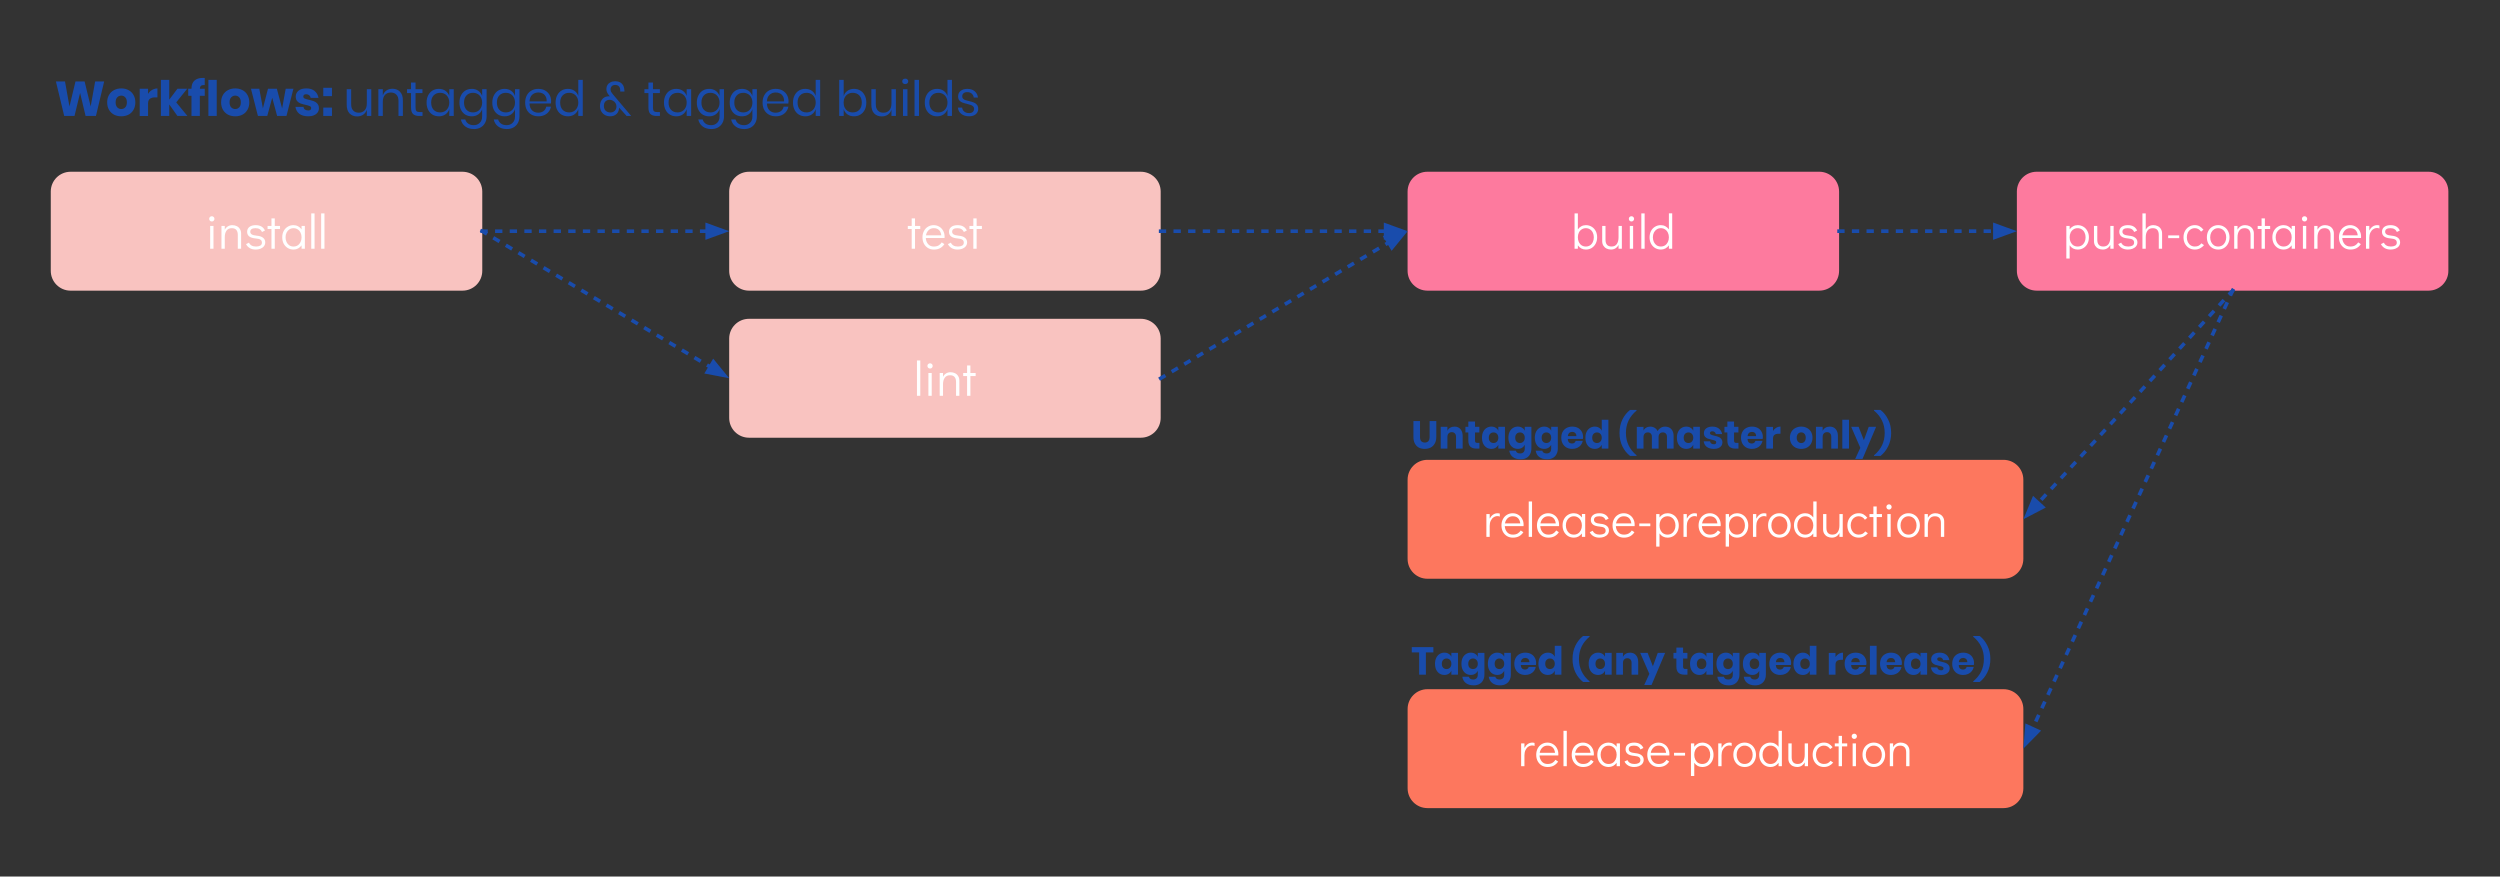 <svg xmlns="http://www.w3.org/2000/svg" xmlns:xlink="http://www.w3.org/1999/xlink" fill="none" stroke="none" stroke-linecap="square" stroke-miterlimit="10" version="1.1" viewBox="0 0 683.386 239.604"><rect x="0" y="0" width="683.386" height="239.604" fill="#333333" stroke="none"/><clipPath id="p.0"><path d="m0 0l683.386 0l0 239.604l-683.386 0l0 -239.604z" clip-rule="nonzero"/></clipPath><g clip-path="url(#p.0)"><path fill="#000" fill-opacity="0" fill-rule="evenodd" d="m0 0l683.386 0l0 239.604l-683.386 0z"/><path fill="#f9c3c0" fill-rule="evenodd" d="m13.878 52.365l0 0c0 -2.992 2.425 -5.417 5.417 -5.417l107.118 0c1.437 0 2.815 0.571 3.831 1.587c1.016 1.016 1.587 2.394 1.587 3.831l0 21.669c0 2.992 -2.425 5.417 -5.417 5.417l-107.118 0c-2.992 0 -5.417 -2.425 -5.417 -5.417z"/><path fill="#fff" fill-rule="nonzero" d="m57.449 67.999l0 -6.234l0.906 0l0 6.234l-0.906 0zm0.453 -7.453q-0.297 0 -0.516 -0.203q-0.203 -0.219 -0.203 -0.531q0 -0.297 0.203 -0.5q0.219 -0.203 0.516 -0.203q0.297 0 0.5 0.203q0.219 0.203 0.219 0.516q0 0.297 -0.219 0.516q-0.203 0.203 -0.5 0.203zm5.603 1.0q0.656 0 1.203 0.266q0.562 0.266 0.875 0.797q0.328 0.516 0.328 1.219l0 4.172l-0.906 0l0 -3.766q0 -1.859 -1.641 -1.859q-0.969 0 -1.453 0.688q-0.469 0.672 -0.469 1.812l0 3.125l-0.906 0l0 -6.234l0.906 0l0 1.031q0.312 -0.594 0.844 -0.922q0.531 -0.328 1.219 -0.328zm6.376 6.672q-0.906 0 -1.594 -0.391q-0.672 -0.391 -1.031 -1.094l0.812 -0.406q0.484 1.062 1.922 1.062q0.703 0 1.156 -0.25q0.453 -0.266 0.453 -0.797q0 -0.547 -0.375 -0.812q-0.359 -0.266 -1.281 -0.344q-1.281 -0.109 -1.844 -0.578q-0.547 -0.469 -0.547 -1.234q0 -0.859 0.625 -1.344q0.625 -0.484 1.719 -0.484q1.859 0 2.531 1.469l-0.812 0.406q-0.234 -0.547 -0.672 -0.797q-0.422 -0.25 -1.109 -0.25q-0.688 0 -1.062 0.25q-0.359 0.25 -0.359 0.719q0 0.438 0.391 0.719q0.391 0.266 1.359 0.359q1.172 0.094 1.75 0.578q0.594 0.469 0.594 1.234q0 0.625 -0.359 1.078q-0.359 0.453 -0.969 0.688q-0.594 0.219 -1.297 0.219zm4.325 -0.219l0 -5.406l-1.062 0l0 -0.828l1.062 0l0 -2.062l0.906 0l0 2.062l1.438 0l0 0.828l-1.438 0l0 5.406l-0.906 0zm9.134 -6.234l0 6.234l-0.906 0l0 -0.922q-0.391 0.531 -0.953 0.844q-0.562 0.297 -1.219 0.297q-0.891 0 -1.609 -0.422q-0.703 -0.438 -1.109 -1.188q-0.391 -0.766 -0.391 -1.734q0 -0.969 0.391 -1.719q0.391 -0.75 1.094 -1.172q0.703 -0.438 1.594 -0.438q0.688 0 1.25 0.312q0.562 0.297 0.953 0.844l0 -0.938l0.906 0zm-3.109 5.625q0.641 0 1.141 -0.312q0.5 -0.328 0.781 -0.906q0.281 -0.578 0.281 -1.297q0 -0.719 -0.281 -1.281q-0.281 -0.578 -0.781 -0.891q-0.5 -0.328 -1.141 -0.328q-0.625 0 -1.125 0.328q-0.484 0.312 -0.766 0.875q-0.281 0.562 -0.281 1.297q0 0.719 0.281 1.297q0.281 0.578 0.766 0.906q0.5 0.312 1.125 0.312zm4.852 0.609l0 -9.672l0.906 0l0 9.672l-0.906 0zm2.706 0l0 -9.672l0.906 0l0 9.672l-0.906 0z"/><path fill="#f9c3c0" fill-rule="evenodd" d="m199.324 92.564l0 0c0 -2.992 2.425 -5.417 5.417 -5.417l107.118 0c1.437 0 2.815 0.571 3.831 1.587c1.016 1.016 1.587 2.394 1.587 3.831l0 21.669c0 2.992 -2.425 5.417 -5.417 5.417l-107.118 0c-2.992 0 -5.417 -2.425 -5.417 -5.417z"/><path fill="#fff" fill-rule="nonzero" d="m250.657 108.199l0 -9.672l0.906 0l0 9.672l-0.906 0zm3.127 0l0 -6.234l0.906 0l0 6.234l-0.906 0zm0.453 -7.453q-0.297 0 -0.516 -0.203q-0.203 -0.219 -0.203 -0.531q0 -0.297 0.203 -0.5q0.219 -0.203 0.516 -0.203q0.297 0 0.5 0.203q0.219 0.203 0.219 0.516q0 0.297 -0.219 0.516q-0.203 0.203 -0.5 0.203zm5.603 1.0q0.656 0 1.203 0.266q0.562 0.266 0.875 0.797q0.328 0.516 0.328 1.219l0 4.172l-0.906 0l0 -3.766q0 -1.859 -1.641 -1.859q-0.969 0 -1.453 0.688q-0.469 0.672 -0.469 1.812l0 3.125l-0.906 0l0 -6.234l0.906 0l0 1.031q0.312 -0.594 0.844 -0.922q0.531 -0.328 1.219 -0.328zm4.517 6.453l0 -5.406l-1.062 0l0 -0.828l1.062 0l0 -2.062l0.906 0l0 2.062l1.438 0l0 0.828l-1.438 0l0 5.406l-0.906 0z"/><path fill="#fd7a9e" fill-rule="evenodd" d="m384.77 52.362l0 0c0 -2.992 2.425 -5.417 5.417 -5.417l107.118 0c1.437 0 2.815 0.571 3.831 1.587c1.016 1.016 1.587 2.394 1.587 3.831l0 21.669c0 2.992 -2.425 5.417 -5.417 5.417l-107.118 0c-2.992 0 -5.417 -2.425 -5.417 -5.417z"/><path fill="#fff" fill-rule="nonzero" d="m433.505 61.544q0.891 0 1.594 0.438q0.703 0.422 1.094 1.172q0.391 0.75 0.391 1.719q0 0.969 -0.406 1.734q-0.391 0.75 -1.094 1.188q-0.703 0.422 -1.594 0.422q-0.672 0 -1.234 -0.297q-0.562 -0.312 -0.938 -0.844l0 0.922l-0.906 0l0 -9.672l0.906 0l0 4.375q0.375 -0.547 0.938 -0.844q0.578 -0.312 1.25 -0.312zm0 5.844q0.625 0 1.125 -0.312q0.5 -0.328 0.766 -0.906q0.281 -0.578 0.281 -1.297q0 -0.734 -0.281 -1.297q-0.266 -0.562 -0.766 -0.875q-0.5 -0.328 -1.125 -0.328q-0.641 0 -1.141 0.328q-0.5 0.312 -0.781 0.891q-0.266 0.562 -0.266 1.281q0 0.719 0.266 1.297q0.281 0.578 0.781 0.906q0.5 0.312 1.141 0.312zm9.836 -5.625l0 6.234l-0.906 0l0 -1.047q-0.312 0.609 -0.844 0.938q-0.531 0.328 -1.219 0.328q-0.656 0 -1.203 -0.266q-0.547 -0.266 -0.875 -0.781q-0.328 -0.531 -0.328 -1.234l0 -4.172l0.906 0l0 3.766q0 1.859 1.641 1.859q0.969 0 1.438 -0.672q0.484 -0.688 0.484 -1.844l0 -3.109l0.906 0zm2.173 6.234l0 -6.234l0.906 0l0 6.234l-0.906 0zm0.453 -7.453q-0.297 0 -0.516 -0.203q-0.203 -0.219 -0.203 -0.531q0 -0.297 0.203 -0.5q0.219 -0.203 0.516 -0.203q0.297 0 0.5 0.203q0.219 0.203 0.219 0.516q0 0.297 -0.219 0.516q-0.203 0.203 -0.5 0.203zm2.697 7.453l0 -9.672l0.906 0l0 9.672l-0.906 0zm8.44 -9.672l0 9.672l-0.906 0l0 -0.922q-0.391 0.531 -0.953 0.844q-0.562 0.297 -1.219 0.297q-0.891 0 -1.609 -0.422q-0.703 -0.438 -1.109 -1.188q-0.391 -0.766 -0.391 -1.734q0 -0.969 0.391 -1.719q0.391 -0.75 1.094 -1.172q0.703 -0.438 1.594 -0.438q0.688 0 1.25 0.312q0.562 0.297 0.953 0.844l0 -4.375l0.906 0zm-3.109 9.062q0.641 0 1.141 -0.312q0.5 -0.328 0.781 -0.906q0.281 -0.578 0.281 -1.297q0 -0.719 -0.281 -1.281q-0.281 -0.578 -0.781 -0.891q-0.5 -0.328 -1.141 -0.328q-0.625 0 -1.125 0.328q-0.484 0.312 -0.766 0.875q-0.281 0.562 -0.281 1.297q0 0.719 0.281 1.297q0.281 0.578 0.766 0.906q0.5 0.312 1.125 0.312z"/><path fill="#fd7a9e" fill-rule="evenodd" d="m551.319 52.362l0 0c0 -2.992 2.425 -5.417 5.417 -5.417l107.118 0c1.437 0 2.815 0.571 3.831 1.587c1.016 1.016 1.587 2.394 1.587 3.831l0 21.669c0 2.992 -2.425 5.417 -5.417 5.417l-107.118 0c-2.992 0 -5.417 -2.425 -5.417 -5.417z"/><path fill="#fff" fill-rule="nonzero" d="m567.918 61.544q0.891 0 1.594 0.438q0.703 0.422 1.094 1.188q0.406 0.75 0.406 1.719q0 0.969 -0.391 1.719q-0.391 0.75 -1.094 1.188q-0.703 0.422 -1.594 0.422q-0.672 0 -1.25 -0.297q-0.562 -0.312 -0.938 -0.859l0 3.609l-0.906 0l0 -8.906l0.906 0l0 0.922q0.375 -0.531 0.938 -0.828q0.562 -0.312 1.234 -0.312zm0.016 5.844q0.625 0 1.125 -0.312q0.5 -0.328 0.766 -0.891q0.281 -0.578 0.281 -1.297q0 -0.734 -0.281 -1.297q-0.266 -0.578 -0.766 -0.891q-0.5 -0.328 -1.125 -0.328q-0.641 0 -1.141 0.328q-0.5 0.312 -0.781 0.891q-0.266 0.562 -0.266 1.281q0 0.719 0.266 1.297q0.281 0.578 0.781 0.906q0.5 0.312 1.141 0.312zm9.836 -5.625l0 6.234l-0.906 0l0 -1.047q-0.312 0.609 -0.844 0.938q-0.531 0.328 -1.219 0.328q-0.656 0 -1.203 -0.266q-0.547 -0.266 -0.875 -0.781q-0.328 -0.531 -0.328 -1.234l0 -4.172l0.906 0l0 3.766q0 1.859 1.641 1.859q0.969 0 1.438 -0.672q0.484 -0.688 0.484 -1.844l0 -3.109l0.906 0zm3.876 6.453q-0.906 0 -1.594 -0.391q-0.672 -0.391 -1.031 -1.094l0.812 -0.406q0.484 1.062 1.922 1.062q0.703 0 1.156 -0.25q0.453 -0.266 0.453 -0.797q0 -0.547 -0.375 -0.812q-0.359 -0.266 -1.281 -0.344q-1.281 -0.109 -1.844 -0.578q-0.547 -0.469 -0.547 -1.234q0 -0.859 0.625 -1.344q0.625 -0.484 1.719 -0.484q1.859 0 2.531 1.469l-0.812 0.406q-0.234 -0.547 -0.672 -0.797q-0.422 -0.25 -1.109 -0.25q-0.688 0 -1.062 0.25q-0.359 0.25 -0.359 0.719q0 0.438 0.391 0.719q0.391 0.266 1.359 0.359q1.172 0.094 1.75 0.578q0.594 0.469 0.594 1.234q0 0.625 -0.359 1.078q-0.359 0.453 -0.969 0.688q-0.594 0.219 -1.297 0.219zm6.965 -6.672q0.656 0 1.203 0.266q0.562 0.266 0.875 0.797q0.328 0.516 0.328 1.219l0 4.172l-0.906 0l0 -3.766q0 -1.859 -1.641 -1.859q-0.969 0 -1.453 0.688q-0.469 0.672 -0.469 1.812l0 3.125l-0.906 0l0 -9.672l0.906 0l0 4.469q0.312 -0.594 0.844 -0.922q0.531 -0.328 1.219 -0.328zm4.07 3.547l0 -0.75l3.016 0l0 0.75l-3.016 0zm7.313 3.125q-0.906 0 -1.625 -0.422q-0.703 -0.438 -1.109 -1.188q-0.391 -0.766 -0.391 -1.734q0 -0.953 0.391 -1.703q0.406 -0.766 1.109 -1.188q0.703 -0.438 1.594 -0.438q0.766 0 1.328 0.328q0.562 0.328 1.031 0.922l-0.656 0.531q-0.656 -0.953 -1.703 -0.953q-0.625 0 -1.125 0.328q-0.5 0.312 -0.781 0.891q-0.281 0.562 -0.281 1.281q0 0.719 0.281 1.297q0.281 0.578 0.781 0.906q0.5 0.312 1.125 0.312q0.641 0 1.047 -0.219q0.422 -0.219 0.75 -0.656l0.719 0.5q-0.453 0.547 -1.094 0.875q-0.641 0.328 -1.391 0.328zm6.373 0q-0.891 0 -1.609 -0.422q-0.703 -0.438 -1.109 -1.203q-0.391 -0.766 -0.391 -1.719q0 -0.969 0.391 -1.719q0.391 -0.75 1.094 -1.172q0.703 -0.438 1.594 -0.438q0.891 0 1.594 0.438q0.719 0.422 1.109 1.188q0.406 0.75 0.406 1.703q0 0.969 -0.406 1.734q-0.391 0.75 -1.094 1.188q-0.688 0.422 -1.578 0.422zm-0.031 -0.828q0.641 0 1.141 -0.312q0.5 -0.328 0.781 -0.906q0.281 -0.578 0.281 -1.297q0 -0.719 -0.281 -1.281q-0.281 -0.578 -0.781 -0.891q-0.5 -0.328 -1.141 -0.328q-0.625 0 -1.125 0.328q-0.484 0.312 -0.766 0.875q-0.281 0.562 -0.281 1.297q0 0.719 0.281 1.297q0.281 0.578 0.766 0.906q0.5 0.312 1.125 0.312zm7.358 -5.844q0.656 0 1.203 0.266q0.562 0.266 0.875 0.797q0.328 0.516 0.328 1.219l0 4.172l-0.906 0l0 -3.766q0 -1.859 -1.641 -1.859q-0.969 0 -1.453 0.688q-0.469 0.672 -0.469 1.812l0 3.125l-0.906 0l0 -6.234l0.906 0l0 1.031q0.312 -0.594 0.844 -0.922q0.531 -0.328 1.219 -0.328zm4.517 6.453l0 -5.406l-1.062 0l0 -0.828l1.062 0l0 -2.062l0.906 0l0 2.062l1.438 0l0 0.828l-1.438 0l0 5.406l-0.906 0zm9.134 -6.234l0 6.234l-0.906 0l0 -0.922q-0.391 0.531 -0.953 0.844q-0.562 0.297 -1.219 0.297q-0.891 0 -1.609 -0.422q-0.703 -0.438 -1.109 -1.188q-0.391 -0.766 -0.391 -1.734q0 -0.969 0.391 -1.719q0.391 -0.75 1.094 -1.172q0.703 -0.438 1.594 -0.438q0.688 0 1.25 0.312q0.562 0.297 0.953 0.844l0 -0.938l0.906 0zm-3.109 5.625q0.641 0 1.141 -0.312q0.5 -0.328 0.781 -0.906q0.281 -0.578 0.281 -1.297q0 -0.719 -0.281 -1.281q-0.281 -0.578 -0.781 -0.891q-0.5 -0.328 -1.141 -0.328q-0.625 0 -1.125 0.328q-0.484 0.312 -0.766 0.875q-0.281 0.562 -0.281 1.297q0 0.719 0.281 1.297q0.281 0.578 0.766 0.906q0.5 0.312 1.125 0.312zm5.274 0.609l0 -6.234l0.906 0l0 6.234l-0.906 0zm0.453 -7.453q-0.297 0 -0.516 -0.203q-0.203 -0.219 -0.203 -0.531q0 -0.297 0.203 -0.5q0.219 -0.203 0.516 -0.203q0.297 0 0.5 0.203q0.219 0.203 0.219 0.516q0 0.297 -0.219 0.516q-0.203 0.203 -0.5 0.203zm5.603 1.0q0.656 0 1.203 0.266q0.562 0.266 0.875 0.797q0.328 0.516 0.328 1.219l0 4.172l-0.906 0l0 -3.766q0 -1.859 -1.641 -1.859q-0.969 0 -1.453 0.688q-0.469 0.672 -0.469 1.812l0 3.125l-0.906 0l0 -6.234l0.906 0l0 1.031q0.312 -0.594 0.844 -0.922q0.531 -0.328 1.219 -0.328zm6.876 0q0.844 0 1.516 0.422q0.688 0.406 1.062 1.125q0.391 0.703 0.391 1.594q0 0.25 -0.016 0.375l-5.125 0q0.047 0.969 0.625 1.656q0.578 0.672 1.562 0.672q0.797 0 1.312 -0.297q0.531 -0.312 0.859 -0.844l0.719 0.484q-0.438 0.688 -1.156 1.094q-0.719 0.391 -1.703 0.391q-0.906 0 -1.625 -0.422q-0.703 -0.438 -1.109 -1.188q-0.391 -0.766 -0.391 -1.734q0 -0.953 0.391 -1.703q0.391 -0.766 1.094 -1.188q0.703 -0.438 1.594 -0.438zm2.062 2.781q-0.125 -0.984 -0.656 -1.469q-0.516 -0.484 -1.406 -0.484q-0.859 0 -1.422 0.562q-0.547 0.547 -0.703 1.391l4.188 0zm5.31 -2.781q0.312 0 0.609 0.094l0 0.828q-0.281 -0.141 -0.609 -0.141q-0.578 0 -1.078 0.328q-0.484 0.312 -0.781 0.922q-0.297 0.609 -0.297 1.438l0 2.984l-0.906 0l0 -6.234l0.906 0l0 1.25q0.359 -0.688 0.906 -1.078q0.562 -0.391 1.25 -0.391zm3.643 6.672q-0.906 0 -1.594 -0.391q-0.672 -0.391 -1.031 -1.094l0.812 -0.406q0.484 1.062 1.922 1.062q0.703 0 1.156 -0.25q0.453 -0.266 0.453 -0.797q0 -0.547 -0.375 -0.812q-0.359 -0.266 -1.281 -0.344q-1.281 -0.109 -1.844 -0.578q-0.547 -0.469 -0.547 -1.234q0 -0.859 0.625 -1.344q0.625 -0.484 1.719 -0.484q1.859 0 2.531 1.469l-0.812 0.406q-0.234 -0.547 -0.672 -0.797q-0.422 -0.25 -1.109 -0.25q-0.688 0 -1.062 0.25q-0.359 0.25 -0.359 0.719q0 0.438 0.391 0.719q0.391 0.266 1.359 0.359q1.172 0.094 1.75 0.578q0.594 0.469 0.594 1.234q0 0.625 -0.359 1.078q-0.359 0.453 -0.969 0.688q-0.594 0.219 -1.297 0.219z"/><path fill="#fd775e" fill-rule="evenodd" d="m384.774 131.116l0 0c0 -2.992 2.425 -5.417 5.417 -5.417l157.48 0c1.437 0 2.815 0.571 3.831 1.587c1.016 1.016 1.587 2.394 1.587 3.831l0 21.669c0 2.992 -2.425 5.417 -5.417 5.417l-157.48 0l0 0c-2.992 0 -5.417 -2.425 -5.417 -5.417z"/><path fill="#fff" fill-rule="nonzero" d="m409.37 140.297q0.312 0 0.609 0.094l0 0.828q-0.281 -0.141 -0.609 -0.141q-0.578 0 -1.078 0.328q-0.484 0.312 -0.781 0.922q-0.297 0.609 -0.297 1.438l0 2.984l-0.906 0l0 -6.234l0.906 0l0 1.25q0.359 -0.688 0.906 -1.078q0.562 -0.391 1.25 -0.391zm4.143 0q0.844 0 1.516 0.422q0.688 0.406 1.062 1.125q0.391 0.703 0.391 1.594q0 0.25 -0.016 0.375l-5.125 0q0.047 0.969 0.625 1.656q0.578 0.672 1.562 0.672q0.797 0 1.312 -0.297q0.531 -0.312 0.859 -0.844l0.719 0.484q-0.438 0.688 -1.156 1.094q-0.719 0.391 -1.703 0.391q-0.906 0 -1.625 -0.422q-0.703 -0.438 -1.109 -1.188q-0.391 -0.766 -0.391 -1.734q0 -0.953 0.391 -1.703q0.391 -0.766 1.094 -1.188q0.703 -0.438 1.594 -0.438zm2.062 2.781q-0.125 -0.984 -0.656 -1.469q-0.516 -0.484 -1.406 -0.484q-0.859 0 -1.422 0.562q-0.547 0.547 -0.703 1.391l4.188 0zm2.31 3.672l0 -9.672l0.906 0l0 9.672l-0.906 0zm5.331 -6.453q0.844 0 1.516 0.422q0.688 0.406 1.062 1.125q0.391 0.703 0.391 1.594q0 0.25 -0.016 0.375l-5.125 0q0.047 0.969 0.625 1.656q0.578 0.672 1.562 0.672q0.797 0 1.312 -0.297q0.531 -0.312 0.859 -0.844l0.719 0.484q-0.438 0.688 -1.156 1.094q-0.719 0.391 -1.703 0.391q-0.906 0 -1.625 -0.422q-0.703 -0.438 -1.109 -1.188q-0.391 -0.766 -0.391 -1.734q0 -0.953 0.391 -1.703q0.391 -0.766 1.094 -1.188q0.703 -0.438 1.594 -0.438zm2.062 2.781q-0.125 -0.984 -0.656 -1.469q-0.516 -0.484 -1.406 -0.484q-0.859 0 -1.422 0.562q-0.547 0.547 -0.703 1.391l4.188 0zm8.044 -2.562l0 6.234l-0.906 0l0 -0.922q-0.391 0.531 -0.953 0.844q-0.562 0.297 -1.219 0.297q-0.891 0 -1.609 -0.422q-0.703 -0.438 -1.109 -1.188q-0.391 -0.766 -0.391 -1.734q0 -0.969 0.391 -1.719q0.391 -0.75 1.094 -1.172q0.703 -0.438 1.594 -0.438q0.688 0 1.25 0.312q0.562 0.297 0.953 0.844l0 -0.938l0.906 0zm-3.109 5.625q0.641 0 1.141 -0.312q0.5 -0.328 0.781 -0.906q0.281 -0.578 0.281 -1.297q0 -0.719 -0.281 -1.281q-0.281 -0.578 -0.781 -0.891q-0.5 -0.328 -1.141 -0.328q-0.625 0 -1.125 0.328q-0.484 0.312 -0.766 0.875q-0.281 0.562 -0.281 1.297q0 0.719 0.281 1.297q0.281 0.578 0.766 0.906q0.5 0.312 1.125 0.312zm6.977 0.828q-0.906 0 -1.594 -0.391q-0.672 -0.391 -1.031 -1.094l0.812 -0.406q0.484 1.062 1.922 1.062q0.703 0 1.156 -0.25q0.453 -0.266 0.453 -0.797q0 -0.547 -0.375 -0.812q-0.359 -0.266 -1.281 -0.344q-1.281 -0.109 -1.844 -0.578q-0.547 -0.469 -0.547 -1.234q0 -0.859 0.625 -1.344q0.625 -0.484 1.719 -0.484q1.859 0 2.531 1.469l-0.812 0.406q-0.234 -0.547 -0.672 -0.797q-0.422 -0.25 -1.109 -0.25q-0.688 0 -1.062 0.25q-0.359 0.25 -0.359 0.719q0 0.438 0.391 0.719q0.391 0.266 1.359 0.359q1.172 0.094 1.75 0.578q0.594 0.469 0.594 1.234q0 0.625 -0.359 1.078q-0.359 0.453 -0.969 0.688q-0.594 0.219 -1.297 0.219zm6.684 -6.672q0.844 0 1.516 0.422q0.688 0.406 1.062 1.125q0.391 0.703 0.391 1.594q0 0.25 -0.016 0.375l-5.125 0q0.047 0.969 0.625 1.656q0.578 0.672 1.562 0.672q0.797 0 1.312 -0.297q0.531 -0.312 0.859 -0.844l0.719 0.484q-0.438 0.688 -1.156 1.094q-0.719 0.391 -1.703 0.391q-0.906 0 -1.625 -0.422q-0.703 -0.438 -1.109 -1.188q-0.391 -0.766 -0.391 -1.734q0 -0.953 0.391 -1.703q0.391 -0.766 1.094 -1.188q0.703 -0.438 1.594 -0.438zm2.062 2.781q-0.125 -0.984 -0.656 -1.469q-0.516 -0.484 -1.406 -0.484q-0.859 0 -1.422 0.562q-0.547 0.547 -0.703 1.391l4.188 0zm2.169 0.766l0 -0.75l3.016 0l0 0.75l-3.016 0zm7.703 -3.547q0.891 0 1.594 0.438q0.703 0.422 1.094 1.188q0.406 0.75 0.406 1.719q0 0.969 -0.391 1.719q-0.391 0.75 -1.094 1.188q-0.703 0.422 -1.594 0.422q-0.672 0 -1.25 -0.297q-0.562 -0.312 -0.938 -0.859l0 3.609l-0.906 0l0 -8.906l0.906 0l0 0.922q0.375 -0.531 0.938 -0.828q0.562 -0.312 1.234 -0.312zm0.016 5.844q0.625 0 1.125 -0.312q0.5 -0.328 0.766 -0.891q0.281 -0.578 0.281 -1.297q0 -0.734 -0.281 -1.297q-0.266 -0.578 -0.766 -0.891q-0.5 -0.328 -1.125 -0.328q-0.641 0 -1.141 0.328q-0.5 0.312 -0.781 0.891q-0.266 0.562 -0.266 1.281q0 0.719 0.266 1.297q0.281 0.578 0.781 0.906q0.5 0.312 1.141 0.312zm7.43 -5.844q0.312 0 0.609 0.094l0 0.828q-0.281 -0.141 -0.609 -0.141q-0.578 0 -1.078 0.328q-0.484 0.312 -0.781 0.922q-0.297 0.609 -0.297 1.438l0 2.984l-0.906 0l0 -6.234l0.906 0l0 1.25q0.359 -0.688 0.906 -1.078q0.562 -0.391 1.25 -0.391zm4.143 0q0.844 0 1.516 0.422q0.688 0.406 1.062 1.125q0.391 0.703 0.391 1.594q0 0.25 -0.016 0.375l-5.125 0q0.047 0.969 0.625 1.656q0.578 0.672 1.562 0.672q0.797 0 1.312 -0.297q0.531 -0.312 0.859 -0.844l0.719 0.484q-0.438 0.688 -1.156 1.094q-0.719 0.391 -1.703 0.391q-0.906 0 -1.625 -0.422q-0.703 -0.438 -1.109 -1.188q-0.391 -0.766 -0.391 -1.734q0 -0.953 0.391 -1.703q0.391 -0.766 1.094 -1.188q0.703 -0.438 1.594 -0.438zm2.062 2.781q-0.125 -0.984 -0.656 -1.469q-0.516 -0.484 -1.406 -0.484q-0.859 0 -1.422 0.562q-0.547 0.547 -0.703 1.391l4.188 0zm5.341 -2.781q0.891 0 1.594 0.438q0.703 0.422 1.094 1.188q0.406 0.75 0.406 1.719q0 0.969 -0.391 1.719q-0.391 0.75 -1.094 1.188q-0.703 0.422 -1.594 0.422q-0.672 0 -1.25 -0.297q-0.562 -0.312 -0.938 -0.859l0 3.609l-0.906 0l0 -8.906l0.906 0l0 0.922q0.375 -0.531 0.938 -0.828q0.562 -0.312 1.234 -0.312zm0.016 5.844q0.625 0 1.125 -0.312q0.5 -0.328 0.766 -0.891q0.281 -0.578 0.281 -1.297q0 -0.734 -0.281 -1.297q-0.266 -0.578 -0.766 -0.891q-0.5 -0.328 -1.125 -0.328q-0.641 0 -1.141 0.328q-0.5 0.312 -0.781 0.891q-0.266 0.562 -0.266 1.281q0 0.719 0.266 1.297q0.281 0.578 0.781 0.906q0.5 0.312 1.141 0.312zm7.43 -5.844q0.312 0 0.609 0.094l0 0.828q-0.281 -0.141 -0.609 -0.141q-0.578 0 -1.078 0.328q-0.484 0.312 -0.781 0.922q-0.297 0.609 -0.297 1.438l0 2.984l-0.906 0l0 -6.234l0.906 0l0 1.25q0.359 -0.688 0.906 -1.078q0.562 -0.391 1.25 -0.391zm4.174 6.672q-0.891 0 -1.609 -0.422q-0.703 -0.438 -1.109 -1.203q-0.391 -0.766 -0.391 -1.719q0 -0.969 0.391 -1.719q0.391 -0.75 1.094 -1.172q0.703 -0.438 1.594 -0.438q0.891 0 1.594 0.438q0.719 0.422 1.109 1.188q0.406 0.75 0.406 1.703q0 0.969 -0.406 1.734q-0.391 0.75 -1.094 1.188q-0.688 0.422 -1.578 0.422zm-0.031 -0.828q0.641 0 1.141 -0.312q0.5 -0.328 0.781 -0.906q0.281 -0.578 0.281 -1.297q0 -0.719 -0.281 -1.281q-0.281 -0.578 -0.781 -0.891q-0.5 -0.328 -1.141 -0.328q-0.625 0 -1.125 0.328q-0.484 0.312 -0.766 0.875q-0.281 0.562 -0.281 1.297q0 0.719 0.281 1.297q0.281 0.578 0.766 0.906q0.5 0.312 1.125 0.312zm10.187 -9.062l0 9.672l-0.906 0l0 -0.922q-0.391 0.531 -0.953 0.844q-0.562 0.297 -1.219 0.297q-0.891 0 -1.609 -0.422q-0.703 -0.438 -1.109 -1.188q-0.391 -0.766 -0.391 -1.734q0 -0.969 0.391 -1.719q0.391 -0.75 1.094 -1.172q0.703 -0.438 1.594 -0.438q0.688 0 1.25 0.312q0.562 0.297 0.953 0.844l0 -4.375l0.906 0zm-3.109 9.062q0.641 0 1.141 -0.312q0.5 -0.328 0.781 -0.906q0.281 -0.578 0.281 -1.297q0 -0.719 -0.281 -1.281q-0.281 -0.578 -0.781 -0.891q-0.5 -0.328 -1.141 -0.328q-0.625 0 -1.125 0.328q-0.484 0.312 -0.766 0.875q-0.281 0.562 -0.281 1.297q0 0.719 0.281 1.297q0.281 0.578 0.766 0.906q0.5 0.312 1.125 0.312zm10.258 -5.625l0 6.234l-0.906 0l0 -1.047q-0.312 0.609 -0.844 0.938q-0.531 0.328 -1.219 0.328q-0.656 0 -1.203 -0.266q-0.547 -0.266 -0.875 -0.781q-0.328 -0.531 -0.328 -1.234l0 -4.172l0.906 0l0 3.766q0 1.859 1.641 1.859q0.969 0 1.438 -0.672q0.484 -0.688 0.484 -1.844l0 -3.109l0.906 0zm4.392 6.453q-0.906 0 -1.625 -0.422q-0.703 -0.438 -1.109 -1.188q-0.391 -0.766 -0.391 -1.734q0 -0.953 0.391 -1.703q0.406 -0.766 1.109 -1.188q0.703 -0.438 1.594 -0.438q0.766 0 1.328 0.328q0.562 0.328 1.031 0.922l-0.656 0.531q-0.656 -0.953 -1.703 -0.953q-0.625 0 -1.125 0.328q-0.5 0.312 -0.781 0.891q-0.281 0.562 -0.281 1.281q0 0.719 0.281 1.297q0.281 0.578 0.781 0.906q0.5 0.312 1.125 0.312q0.641 0 1.047 -0.219q0.422 -0.219 0.75 -0.656l0.719 0.5q-0.453 0.547 -1.094 0.875q-0.641 0.328 -1.391 0.328zm3.983 -0.219l0 -5.406l-1.062 0l0 -0.828l1.062 0l0 -2.062l0.906 0l0 2.062l1.438 0l0 0.828l-1.438 0l0 5.406l-0.906 0zm3.821 0l0 -6.234l0.906 0l0 6.234l-0.906 0zm0.453 -7.453q-0.297 0 -0.516 -0.203q-0.203 -0.219 -0.203 -0.531q0 -0.297 0.203 -0.5q0.219 -0.203 0.516 -0.203q0.297 0 0.5 0.203q0.219 0.203 0.219 0.516q0 0.297 -0.219 0.516q-0.203 0.203 -0.5 0.203zm5.353 7.672q-0.891 0 -1.609 -0.422q-0.703 -0.438 -1.109 -1.203q-0.391 -0.766 -0.391 -1.719q0 -0.969 0.391 -1.719q0.391 -0.75 1.094 -1.172q0.703 -0.438 1.594 -0.438q0.891 0 1.594 0.438q0.719 0.422 1.109 1.188q0.406 0.75 0.406 1.703q0 0.969 -0.406 1.734q-0.391 0.75 -1.094 1.188q-0.688 0.422 -1.578 0.422zm-0.031 -0.828q0.641 0 1.141 -0.312q0.5 -0.328 0.781 -0.906q0.281 -0.578 0.281 -1.297q0 -0.719 -0.281 -1.281q-0.281 -0.578 -0.781 -0.891q-0.5 -0.328 -1.141 -0.328q-0.625 0 -1.125 0.328q-0.484 0.312 -0.766 0.875q-0.281 0.562 -0.281 1.297q0 0.719 0.281 1.297q0.281 0.578 0.766 0.906q0.5 0.312 1.125 0.312zm7.358 -5.844q0.656 0 1.203 0.266q0.562 0.266 0.875 0.797q0.328 0.516 0.328 1.219l0 4.172l-0.906 0l0 -3.766q0 -1.859 -1.641 -1.859q-0.969 0 -1.453 0.688q-0.469 0.672 -0.469 1.812l0 3.125l-0.906 0l0 -6.234l0.906 0l0 1.031q0.312 -0.594 0.844 -0.922q0.531 -0.328 1.219 -0.328z"/><path fill="#f9c3c0" fill-rule="evenodd" d="m199.324 52.365l0 0c0 -2.992 2.425 -5.417 5.417 -5.417l107.118 0c1.437 0 2.815 0.571 3.831 1.587c1.016 1.016 1.587 2.394 1.587 3.831l0 21.669c0 2.992 -2.425 5.417 -5.417 5.417l-107.118 0c-2.992 0 -5.417 -2.425 -5.417 -5.417z"/><path fill="#fff" fill-rule="nonzero" d="m249.217 67.999l0 -5.406l-1.062 0l0 -0.828l1.062 0l0 -2.062l0.906 0l0 2.062l1.438 0l0 0.828l-1.438 0l0 5.406l-0.906 0zm6.025 -6.453q0.844 0 1.516 0.422q0.688 0.406 1.062 1.125q0.391 0.703 0.391 1.594q0 0.25 -0.016 0.375l-5.125 0q0.047 0.969 0.625 1.656q0.578 0.672 1.562 0.672q0.797 0 1.313 -0.297q0.531 -0.312 0.859 -0.844l0.719 0.484q-0.438 0.688 -1.156 1.094q-0.719 0.391 -1.703 0.391q-0.906 0 -1.625 -0.422q-0.703 -0.438 -1.109 -1.188q-0.391 -0.766 -0.391 -1.734q0 -0.953 0.391 -1.703q0.391 -0.766 1.094 -1.188q0.703 -0.438 1.594 -0.438zm2.063 2.781q-0.125 -0.984 -0.656 -1.469q-0.516 -0.484 -1.406 -0.484q-0.859 0 -1.422 0.562q-0.547 0.547 -0.703 1.391l4.188 0zm4.435 3.891q-0.906 0 -1.594 -0.391q-0.672 -0.391 -1.031 -1.094l0.812 -0.406q0.484 1.062 1.922 1.062q0.703 0 1.156 -0.25q0.453 -0.266 0.453 -0.797q0 -0.547 -0.375 -0.812q-0.359 -0.266 -1.281 -0.344q-1.281 -0.109 -1.844 -0.578q-0.547 -0.469 -0.547 -1.234q0 -0.859 0.625 -1.344q0.625 -0.484 1.719 -0.484q1.859 0 2.531 1.469l-0.812 0.406q-0.234 -0.547 -0.672 -0.797q-0.422 -0.25 -1.109 -0.25q-0.688 0 -1.062 0.25q-0.359 0.25 -0.359 0.719q0 0.438 0.391 0.719q0.391 0.266 1.359 0.359q1.172 0.094 1.75 0.578q0.594 0.469 0.594 1.234q0 0.625 -0.359 1.078q-0.359 0.453 -0.969 0.688q-0.594 0.219 -1.297 0.219zm4.325 -0.219l0 -5.406l-1.062 0l0 -0.828l1.062 0l0 -2.062l0.906 0l0 2.062l1.438 0l0 0.828l-1.438 0l0 5.406l-0.906 0z"/><path fill="#000" fill-opacity="0" fill-rule="evenodd" d="m131.831 63.199l67.496 0"/><path fill-rule="evenodd" stroke="#194cac" stroke-dasharray="1 3" stroke-linecap="butt" stroke-linejoin="round" stroke-width="1" d="m131.831 63.199l61.496 0"/><path fill="#194cac" fill-rule="evenodd" stroke="#194cac" stroke-linecap="butt" stroke-width="1" d="m193.327 64.851l4.538 -1.652l-4.538 -1.652z"/><path fill="#000" fill-opacity="0" fill-rule="evenodd" d="m131.831 63.199l67.496 40.189"/><path fill-rule="evenodd" stroke="#194cac" stroke-dasharray="1 3" stroke-linecap="butt" stroke-linejoin="round" stroke-width="1" d="m131.831 63.199l62.341 37.119"/><path fill="#194cac" fill-rule="evenodd" stroke="#194cac" stroke-linecap="butt" stroke-width="1" d="m193.326 101.738l4.744 0.902l-3.054 -3.741z"/><path fill="#000" fill-opacity="0" fill-rule="evenodd" d="m317.277 63.199l67.496 0"/><path fill-rule="evenodd" stroke="#194cac" stroke-dasharray="1 3" stroke-linecap="butt" stroke-linejoin="round" stroke-width="1" d="m317.277 63.199l61.496 0"/><path fill="#194cac" fill-rule="evenodd" stroke="#194cac" stroke-linecap="butt" stroke-width="1" d="m378.773 64.851l4.538 -1.652l-4.538 -1.652z"/><path fill="#000" fill-opacity="0" fill-rule="evenodd" d="m317.277 103.399l67.496 -40.189"/><path fill-rule="evenodd" stroke="#194cac" stroke-dasharray="1 3" stroke-linecap="butt" stroke-linejoin="round" stroke-width="1" d="m317.277 103.399l62.341 -37.119"/><path fill="#194cac" fill-rule="evenodd" stroke="#194cac" stroke-linecap="butt" stroke-width="1" d="m380.463 67.699l3.054 -3.741l-4.744 0.903z"/><path fill="#000" fill-opacity="0" fill-rule="evenodd" d="m502.723 63.197l48.598 0"/><path fill-rule="evenodd" stroke="#194cac" stroke-dasharray="1 3" stroke-linecap="butt" stroke-linejoin="round" stroke-width="1" d="m502.723 63.197l42.598 0"/><path fill="#194cac" fill-rule="evenodd" stroke="#194cac" stroke-linecap="butt" stroke-width="1" d="m545.322 64.849l4.538 -1.652l-4.538 -1.652z"/><path fill="#fd775e" fill-rule="evenodd" d="m384.777 193.811l0 0c0 -2.992 2.425 -5.417 5.417 -5.417l157.48 0c1.437 0 2.815 0.571 3.831 1.587c1.016 1.016 1.587 2.394 1.587 3.831l0 21.669c0 2.992 -2.425 5.417 -5.417 5.417l-157.48 0l0 0c-2.992 0 -5.417 -2.425 -5.417 -5.417z"/><path fill="#fff" fill-rule="nonzero" d="m418.869 202.993q0.312 0 0.609 0.094l0 0.828q-0.281 -0.141 -0.609 -0.141q-0.578 0 -1.078 0.328q-0.484 0.312 -0.781 0.922q-0.297 0.609 -0.297 1.438l0 2.984l-0.906 0l0 -6.234l0.906 0l0 1.25q0.359 -0.688 0.906 -1.078q0.562 -0.391 1.25 -0.391zm4.143 0q0.844 0 1.516 0.422q0.688 0.406 1.062 1.125q0.391 0.703 0.391 1.594q0 0.25 -0.016 0.375l-5.125 0q0.047 0.969 0.625 1.656q0.578 0.672 1.562 0.672q0.797 0 1.312 -0.297q0.531 -0.312 0.859 -0.844l0.719 0.484q-0.438 0.688 -1.156 1.094q-0.719 0.391 -1.703 0.391q-0.906 0 -1.625 -0.422q-0.703 -0.438 -1.109 -1.188q-0.391 -0.766 -0.391 -1.734q0 -0.953 0.391 -1.703q0.391 -0.766 1.094 -1.188q0.703 -0.438 1.594 -0.438zm2.062 2.781q-0.125 -0.984 -0.656 -1.469q-0.516 -0.484 -1.406 -0.484q-0.859 0 -1.422 0.562q-0.547 0.547 -0.703 1.391l4.188 0zm2.31 3.672l0 -9.672l0.906 0l0 9.672l-0.906 0zm5.331 -6.453q0.844 0 1.516 0.422q0.688 0.406 1.062 1.125q0.391 0.703 0.391 1.594q0 0.25 -0.016 0.375l-5.125 0q0.047 0.969 0.625 1.656q0.578 0.672 1.562 0.672q0.797 0 1.312 -0.297q0.531 -0.312 0.859 -0.844l0.719 0.484q-0.438 0.688 -1.156 1.094q-0.719 0.391 -1.703 0.391q-0.906 0 -1.625 -0.422q-0.703 -0.438 -1.109 -1.188q-0.391 -0.766 -0.391 -1.734q0 -0.953 0.391 -1.703q0.391 -0.766 1.094 -1.188q0.703 -0.438 1.594 -0.438zm2.062 2.781q-0.125 -0.984 -0.656 -1.469q-0.516 -0.484 -1.406 -0.484q-0.859 0 -1.422 0.562q-0.547 0.547 -0.703 1.391l4.188 0zm8.044 -2.562l0 6.234l-0.906 0l0 -0.922q-0.391 0.531 -0.953 0.844q-0.562 0.297 -1.219 0.297q-0.891 0 -1.609 -0.422q-0.703 -0.438 -1.109 -1.188q-0.391 -0.766 -0.391 -1.734q0 -0.969 0.391 -1.719q0.391 -0.75 1.094 -1.172q0.703 -0.438 1.594 -0.438q0.688 0 1.25 0.312q0.562 0.297 0.953 0.844l0 -0.938l0.906 0zm-3.109 5.625q0.641 0 1.141 -0.312q0.5 -0.328 0.781 -0.906q0.281 -0.578 0.281 -1.297q0 -0.719 -0.281 -1.281q-0.281 -0.578 -0.781 -0.891q-0.5 -0.328 -1.141 -0.328q-0.625 0 -1.125 0.328q-0.484 0.312 -0.766 0.875q-0.281 0.562 -0.281 1.297q0 0.719 0.281 1.297q0.281 0.578 0.766 0.906q0.5 0.312 1.125 0.312zm6.977 0.828q-0.906 0 -1.594 -0.391q-0.672 -0.391 -1.031 -1.094l0.812 -0.406q0.484 1.062 1.922 1.062q0.703 0 1.156 -0.25q0.453 -0.266 0.453 -0.797q0 -0.547 -0.375 -0.812q-0.359 -0.266 -1.281 -0.344q-1.281 -0.109 -1.844 -0.578q-0.547 -0.469 -0.547 -1.234q0 -0.859 0.625 -1.344q0.625 -0.484 1.719 -0.484q1.859 0 2.531 1.469l-0.812 0.406q-0.234 -0.547 -0.672 -0.797q-0.422 -0.25 -1.109 -0.25q-0.688 0 -1.062 0.25q-0.359 0.25 -0.359 0.719q0 0.438 0.391 0.719q0.391 0.266 1.359 0.359q1.172 0.094 1.75 0.578q0.594 0.469 0.594 1.234q0 0.625 -0.359 1.078q-0.359 0.453 -0.969 0.688q-0.594 0.219 -1.297 0.219zm6.684 -6.672q0.844 0 1.516 0.422q0.688 0.406 1.062 1.125q0.391 0.703 0.391 1.594q0 0.25 -0.016 0.375l-5.125 0q0.047 0.969 0.625 1.656q0.578 0.672 1.562 0.672q0.797 0 1.312 -0.297q0.531 -0.312 0.859 -0.844l0.719 0.484q-0.438 0.688 -1.156 1.094q-0.719 0.391 -1.703 0.391q-0.906 0 -1.625 -0.422q-0.703 -0.438 -1.109 -1.188q-0.391 -0.766 -0.391 -1.734q0 -0.953 0.391 -1.703q0.391 -0.766 1.094 -1.188q0.703 -0.438 1.594 -0.438zm2.062 2.781q-0.125 -0.984 -0.656 -1.469q-0.516 -0.484 -1.406 -0.484q-0.859 0 -1.422 0.562q-0.547 0.547 -0.703 1.391l4.188 0zm2.169 0.766l0 -0.75l3.016 0l0 0.75l-3.016 0zm7.703 -3.547q0.891 0 1.594 0.438q0.703 0.422 1.094 1.188q0.406 0.75 0.406 1.719q0 0.969 -0.391 1.719q-0.391 0.75 -1.094 1.188q-0.703 0.422 -1.594 0.422q-0.672 0 -1.25 -0.297q-0.562 -0.312 -0.938 -0.859l0 3.609l-0.906 0l0 -8.906l0.906 0l0 0.922q0.375 -0.531 0.938 -0.828q0.562 -0.312 1.234 -0.312zm0.016 5.844q0.625 0 1.125 -0.312q0.5 -0.328 0.766 -0.891q0.281 -0.578 0.281 -1.297q0 -0.734 -0.281 -1.297q-0.266 -0.578 -0.766 -0.891q-0.5 -0.328 -1.125 -0.328q-0.641 0 -1.141 0.328q-0.5 0.312 -0.781 0.891q-0.266 0.562 -0.266 1.281q0 0.719 0.266 1.297q0.281 0.578 0.781 0.906q0.5 0.312 1.141 0.312zm7.43 -5.844q0.312 0 0.609 0.094l0 0.828q-0.281 -0.141 -0.609 -0.141q-0.578 0 -1.078 0.328q-0.484 0.312 -0.781 0.922q-0.297 0.609 -0.297 1.438l0 2.984l-0.906 0l0 -6.234l0.906 0l0 1.25q0.359 -0.688 0.906 -1.078q0.562 -0.391 1.25 -0.391zm4.174 6.672q-0.891 0 -1.609 -0.422q-0.703 -0.438 -1.109 -1.203q-0.391 -0.766 -0.391 -1.719q0 -0.969 0.391 -1.719q0.391 -0.75 1.094 -1.172q0.703 -0.438 1.594 -0.438q0.891 0 1.594 0.438q0.719 0.422 1.109 1.188q0.406 0.75 0.406 1.703q0 0.969 -0.406 1.734q-0.391 0.75 -1.094 1.188q-0.688 0.422 -1.578 0.422zm-0.031 -0.828q0.641 0 1.141 -0.312q0.5 -0.328 0.781 -0.906q0.281 -0.578 0.281 -1.297q0 -0.719 -0.281 -1.281q-0.281 -0.578 -0.781 -0.891q-0.5 -0.328 -1.141 -0.328q-0.625 0 -1.125 0.328q-0.484 0.312 -0.766 0.875q-0.281 0.562 -0.281 1.297q0 0.719 0.281 1.297q0.281 0.578 0.766 0.906q0.5 0.312 1.125 0.312zm10.187 -9.062l0 9.672l-0.906 0l0 -0.922q-0.391 0.531 -0.953 0.844q-0.562 0.297 -1.219 0.297q-0.891 0 -1.609 -0.422q-0.703 -0.438 -1.109 -1.188q-0.391 -0.766 -0.391 -1.734q0 -0.969 0.391 -1.719q0.391 -0.75 1.094 -1.172q0.703 -0.438 1.594 -0.438q0.688 0 1.25 0.312q0.562 0.297 0.953 0.844l0 -4.375l0.906 0zm-3.109 9.062q0.641 0 1.141 -0.312q0.5 -0.328 0.781 -0.906q0.281 -0.578 0.281 -1.297q0 -0.719 -0.281 -1.281q-0.281 -0.578 -0.781 -0.891q-0.5 -0.328 -1.141 -0.328q-0.625 0 -1.125 0.328q-0.484 0.312 -0.766 0.875q-0.281 0.562 -0.281 1.297q0 0.719 0.281 1.297q0.281 0.578 0.766 0.906q0.5 0.312 1.125 0.312zm10.258 -5.625l0 6.234l-0.906 0l0 -1.047q-0.312 0.609 -0.844 0.938q-0.531 0.328 -1.219 0.328q-0.656 0 -1.203 -0.266q-0.547 -0.266 -0.875 -0.781q-0.328 -0.531 -0.328 -1.234l0 -4.172l0.906 0l0 3.766q0 1.859 1.641 1.859q0.969 0 1.438 -0.672q0.484 -0.688 0.484 -1.844l0 -3.109l0.906 0zm4.392 6.453q-0.906 0 -1.625 -0.422q-0.703 -0.438 -1.109 -1.188q-0.391 -0.766 -0.391 -1.734q0 -0.953 0.391 -1.703q0.406 -0.766 1.109 -1.188q0.703 -0.438 1.594 -0.438q0.766 0 1.328 0.328q0.562 0.328 1.031 0.922l-0.656 0.531q-0.656 -0.953 -1.703 -0.953q-0.625 0 -1.125 0.328q-0.5 0.312 -0.781 0.891q-0.281 0.562 -0.281 1.281q0 0.719 0.281 1.297q0.281 0.578 0.781 0.906q0.5 0.312 1.125 0.312q0.641 0 1.047 -0.219q0.422 -0.219 0.75 -0.656l0.719 0.5q-0.453 0.547 -1.094 0.875q-0.641 0.328 -1.391 0.328zm3.983 -0.219l0 -5.406l-1.062 0l0 -0.828l1.062 0l0 -2.062l0.906 0l0 2.062l1.438 0l0 0.828l-1.438 0l0 5.406l-0.906 0zm3.821 0l0 -6.234l0.906 0l0 6.234l-0.906 0zm0.453 -7.453q-0.297 0 -0.516 -0.203q-0.203 -0.219 -0.203 -0.531q0 -0.297 0.203 -0.5q0.219 -0.203 0.516 -0.203q0.297 0 0.5 0.203q0.219 0.203 0.219 0.516q0 0.297 -0.219 0.516q-0.203 0.203 -0.5 0.203zm5.353 7.672q-0.891 0 -1.609 -0.422q-0.703 -0.438 -1.109 -1.203q-0.391 -0.766 -0.391 -1.719q0 -0.969 0.391 -1.719q0.391 -0.75 1.094 -1.172q0.703 -0.438 1.594 -0.438q0.891 0 1.594 0.438q0.719 0.422 1.109 1.188q0.406 0.75 0.406 1.703q0 0.969 -0.406 1.734q-0.391 0.75 -1.094 1.188q-0.688 0.422 -1.578 0.422zm-0.031 -0.828q0.641 0 1.141 -0.312q0.5 -0.328 0.781 -0.906q0.281 -0.578 0.281 -1.297q0 -0.719 -0.281 -1.281q-0.281 -0.578 -0.781 -0.891q-0.5 -0.328 -1.141 -0.328q-0.625 0 -1.125 0.328q-0.484 0.312 -0.766 0.875q-0.281 0.562 -0.281 1.297q0 0.719 0.281 1.297q0.281 0.578 0.766 0.906q0.5 0.312 1.125 0.312zm7.358 -5.844q0.656 0 1.203 0.266q0.562 0.266 0.875 0.797q0.328 0.516 0.328 1.219l0 4.172l-0.906 0l0 -3.766q0 -1.859 -1.641 -1.859q-0.969 0 -1.453 0.688q-0.469 0.672 -0.469 1.812l0 3.125l-0.906 0l0 -6.234l0.906 0l0 1.031q0.312 -0.594 0.844 -0.922q0.531 -0.328 1.219 -0.328z"/><path fill="#000" fill-opacity="0" fill-rule="evenodd" d="m5.879 9.898l391.024 0l0 37.354l-391.024 0z"/><path fill="#194cac" fill-rule="nonzero" d="m28.473 22.276l-2.25 9.422l-2.828 0l-1.5 -6.297l-1.531 6.297l-2.812 0l-2.266 -9.422l2.484 0l1.219 6.828l1.641 -6.828l2.5 0l1.656 6.828l1.219 -6.828l2.469 0zm4.68 1.891q1.109 0 1.984 0.469q0.875 0.453 1.359 1.328q0.5 0.859 0.5 2.016q0 1.156 -0.5 2.031q-0.484 0.859 -1.359 1.328q-0.875 0.453 -1.984 0.453q-1.109 0 -1.984 -0.453q-0.875 -0.469 -1.375 -1.328q-0.5 -0.875 -0.5 -2.031q0 -1.156 0.5 -2.016q0.5 -0.875 1.375 -1.328q0.875 -0.469 1.984 -0.469zm0 1.969q-0.656 0 -1.109 0.484q-0.438 0.469 -0.438 1.359q0 0.891 0.438 1.359q0.453 0.469 1.109 0.469q0.656 0 1.094 -0.469q0.438 -0.469 0.438 -1.359q0 -0.891 -0.438 -1.359q-0.438 -0.484 -1.094 -0.484zm7.314 -0.469q0.422 -0.688 1.094 -1.078q0.688 -0.406 1.469 -0.406l0 2.438l-0.656 0q-0.906 0 -1.406 0.391q-0.5 0.375 -0.5 1.297l0 3.391l-2.281 0l0 -7.438l2.281 0l0 1.406zm8.032 6.031l-2.234 -3.156l0 3.156l-2.281 0l0 -9.859l2.281 0l0 5.406l2.234 -2.984l2.672 0l-3.0 3.719l3.062 3.719l-2.734 0zm7.217 -8.453q-0.562 0 -0.812 0.25q-0.25 0.234 -0.281 0.766l1.344 0l0 1.922l-1.344 0l0 5.516l-2.281 0l0 -5.516l-0.891 0l0 -1.922l0.891 0l0 -0.078q0 -1.391 0.797 -2.141q0.812 -0.75 2.359 -0.75q0.312 0 0.469 0.016l0 1.953l-0.25 -0.016zm3.53 -1.406l0 9.859l-2.281 0l0 -9.859l2.281 0zm5.055 2.328q1.109 0 1.984 0.469q0.875 0.453 1.359 1.328q0.5 0.859 0.5 2.016q0 1.156 -0.5 2.031q-0.484 0.859 -1.359 1.328q-0.875 0.453 -1.984 0.453q-1.109 0 -1.984 -0.453q-0.875 -0.469 -1.375 -1.328q-0.5 -0.875 -0.5 -2.031q0 -1.156 0.5 -2.016q0.5 -0.875 1.375 -1.328q0.875 -0.469 1.984 -0.469zm0 1.969q-0.656 0 -1.109 0.484q-0.438 0.469 -0.438 1.359q0 0.891 0.438 1.359q0.453 0.469 1.109 0.469q0.656 0 1.094 -0.469q0.438 -0.469 0.438 -1.359q0 -0.891 -0.438 -1.359q-0.438 -0.484 -1.094 -0.484zm15.907 -1.875l-1.906 7.438l-2.547 0l-1.344 -4.984l-1.359 4.984l-2.547 0l-1.906 -7.438l2.281 0l0.984 5.359l1.391 -5.359l2.422 0l1.438 5.375l0.984 -5.375l2.109 0zm3.53 -0.094q1.422 0 2.266 0.703q0.844 0.703 1.062 1.875l-2.141 0q-0.094 -0.453 -0.422 -0.719q-0.312 -0.266 -0.812 -0.266q-0.391 0 -0.594 0.172q-0.188 0.172 -0.188 0.469q0 0.359 0.359 0.531q0.375 0.172 1.156 0.344q0.859 0.203 1.406 0.406q0.547 0.203 0.938 0.672q0.406 0.469 0.406 1.25q0 0.641 -0.359 1.141q-0.344 0.484 -1.0 0.766q-0.641 0.281 -1.531 0.281q-1.516 0 -2.422 -0.656q-0.906 -0.672 -1.109 -1.922l2.203 0q0.062 0.484 0.406 0.734q0.359 0.25 0.922 0.25q0.375 0 0.578 -0.172q0.203 -0.188 0.203 -0.469q0 -0.391 -0.375 -0.547q-0.359 -0.172 -1.188 -0.359q-0.828 -0.172 -1.359 -0.375q-0.531 -0.203 -0.922 -0.641q-0.375 -0.453 -0.375 -1.234q0 -1.0 0.75 -1.609q0.766 -0.625 2.141 -0.625zm7.006 -0.172l0 2.281l-2.375 0l0 -2.281l2.375 0zm0 5.422l0 2.281l-2.375 0l0 -2.281l2.375 0z"/><path fill="#194cac" fill-rule="nonzero" d="m101.492 24.385l0 7.312l-1.219 0l0 -1.719q-0.281 0.891 -1.0 1.375q-0.703 0.469 -1.656 0.469q-1.266 0 -2.062 -0.812q-0.781 -0.828 -0.781 -2.359l0 -4.266l1.219 0l0 4.141q0 1.094 0.562 1.688q0.562 0.594 1.516 0.594q1.0 0 1.594 -0.641q0.609 -0.656 0.609 -1.891l0 -3.891l1.219 0zm5.794 -0.125q1.281 0 2.062 0.828q0.781 0.812 0.781 2.359l0 4.25l-1.203 0l0 -4.141q0 -1.094 -0.562 -1.672q-0.562 -0.594 -1.516 -0.594q-1.0 0 -1.609 0.641q-0.594 0.641 -0.594 1.891l0 3.875l-1.219 0l0 -7.312l1.219 0l0 1.734q0.281 -0.906 0.984 -1.375q0.719 -0.484 1.656 -0.484zm8.211 6.375l0 1.062l-0.906 0q-1.125 0 -1.688 -0.531q-0.547 -0.531 -0.547 -1.781l0 -3.953l-1.094 0l0 -1.047l1.094 0l0 -1.828l1.234 0l0 1.828l1.891 0l0 1.047l-1.891 0l0 3.969q0 0.703 0.25 0.969q0.266 0.266 0.906 0.266l0.75 0zm4.471 -6.344q1.062 0 1.797 0.531q0.75 0.531 1.047 1.422l0 -1.859l1.219 0l0 7.312l-1.219 0l0 -1.859q-0.297 0.891 -1.047 1.422q-0.734 0.531 -1.797 0.531q-0.969 0 -1.734 -0.453q-0.75 -0.453 -1.188 -1.297q-0.438 -0.844 -0.438 -2.0q0 -1.141 0.438 -1.984q0.438 -0.859 1.188 -1.312q0.766 -0.453 1.734 -0.453zm0.344 1.078q-1.109 0 -1.781 0.719q-0.672 0.703 -0.672 1.953q0 1.25 0.672 1.969q0.672 0.719 1.781 0.719q0.719 0 1.281 -0.328q0.578 -0.344 0.891 -0.953q0.328 -0.609 0.328 -1.406q0 -0.797 -0.328 -1.406q-0.312 -0.609 -0.891 -0.938q-0.562 -0.328 -1.281 -0.328zm8.639 -1.078q1.062 0 1.797 0.531q0.75 0.531 1.047 1.422l0 -1.859l1.219 0l0 7.438q0 1.016 -0.438 1.797q-0.422 0.781 -1.203 1.219q-0.766 0.438 -1.797 0.438q-1.469 0 -2.406 -0.719q-0.938 -0.703 -1.188 -1.906l1.203 0q0.203 0.719 0.797 1.141q0.594 0.422 1.531 0.422q0.984 0 1.625 -0.641q0.656 -0.625 0.656 -1.75l0 -1.984q-0.297 0.891 -1.047 1.422q-0.734 0.531 -1.797 0.531q-0.969 0 -1.734 -0.453q-0.75 -0.453 -1.188 -1.297q-0.438 -0.844 -0.438 -2.0q0 -1.141 0.438 -1.984q0.438 -0.859 1.188 -1.312q0.766 -0.453 1.734 -0.453zm0.344 1.078q-1.109 0 -1.781 0.719q-0.672 0.703 -0.672 1.953q0 1.25 0.672 1.969q0.672 0.719 1.781 0.719q0.719 0 1.281 -0.328q0.578 -0.344 0.891 -0.953q0.328 -0.609 0.328 -1.406q0 -0.797 -0.328 -1.406q-0.312 -0.609 -0.891 -0.938q-0.562 -0.328 -1.281 -0.328zm8.639 -1.078q1.062 0 1.797 0.531q0.75 0.531 1.047 1.422l0 -1.859l1.219 0l0 7.438q0 1.016 -0.438 1.797q-0.422 0.781 -1.203 1.219q-0.766 0.438 -1.797 0.438q-1.469 0 -2.406 -0.719q-0.938 -0.703 -1.188 -1.906l1.203 0q0.203 0.719 0.797 1.141q0.594 0.422 1.531 0.422q0.984 0 1.625 -0.641q0.656 -0.625 0.656 -1.75l0 -1.984q-0.297 0.891 -1.047 1.422q-0.734 0.531 -1.797 0.531q-0.969 0 -1.734 -0.453q-0.75 -0.453 -1.188 -1.297q-0.438 -0.844 -0.438 -2.0q0 -1.141 0.438 -1.984q0.438 -0.859 1.188 -1.312q0.766 -0.453 1.734 -0.453zm0.344 1.078q-1.109 0 -1.781 0.719q-0.672 0.703 -0.672 1.953q0 1.25 0.672 1.969q0.672 0.719 1.781 0.719q0.719 0 1.281 -0.328q0.578 -0.344 0.891 -0.953q0.328 -0.609 0.328 -1.406q0 -0.797 -0.328 -1.406q-0.312 -0.609 -0.891 -0.938q-0.562 -0.328 -1.281 -0.328zm12.374 2.266q0 0.391 -0.047 0.656l-5.859 0q0.047 1.266 0.719 1.891q0.672 0.625 1.641 0.625q0.875 0 1.469 -0.438q0.594 -0.453 0.734 -1.203l1.297 0q-0.141 0.766 -0.609 1.359q-0.453 0.594 -1.188 0.938q-0.734 0.328 -1.641 0.328q-1.062 0 -1.875 -0.453q-0.812 -0.453 -1.281 -1.297q-0.453 -0.844 -0.453 -2.0q0 -1.141 0.453 -1.984q0.469 -0.859 1.281 -1.312q0.812 -0.453 1.875 -0.453q1.062 0 1.844 0.453q0.797 0.453 1.219 1.219q0.422 0.75 0.422 1.672zm-1.219 0.078q0.031 -0.812 -0.281 -1.359q-0.297 -0.547 -0.828 -0.812q-0.531 -0.266 -1.156 -0.266q-1.0 0 -1.688 0.625q-0.672 0.609 -0.734 1.812l4.688 0zm5.801 -3.422q1.062 0 1.797 0.531q0.75 0.531 1.047 1.422l0 -4.406l1.219 0l0 9.859l-1.219 0l0 -1.859q-0.297 0.891 -1.047 1.422q-0.734 0.531 -1.797 0.531q-0.969 0 -1.734 -0.453q-0.75 -0.453 -1.188 -1.297q-0.438 -0.844 -0.438 -2.0q0 -1.141 0.438 -1.984q0.438 -0.859 1.188 -1.312q0.766 -0.453 1.734 -0.453zm0.344 1.078q-1.109 0 -1.781 0.719q-0.672 0.703 -0.672 1.953q0 1.25 0.672 1.969q0.672 0.719 1.781 0.719q0.719 0 1.281 -0.328q0.578 -0.344 0.891 -0.953q0.328 -0.609 0.328 -1.406q0 -0.797 -0.328 -1.406q-0.312 -0.609 -0.891 -0.938q-0.562 -0.328 -1.281 -0.328zm15.713 6.328l-2.047 -2.266q0 0.219 -0.078 0.531q-0.141 0.812 -0.781 1.328q-0.641 0.5 -1.547 0.5q-0.828 0 -1.469 -0.344q-0.641 -0.359 -1.0 -0.984q-0.359 -0.641 -0.359 -1.469q0 -0.828 0.328 -1.438q0.328 -0.609 0.875 -0.922q0.547 -0.312 1.203 -0.312q0.109 0 0.297 0.031l-0.203 -0.25q-0.375 -0.453 -0.562 -0.859q-0.188 -0.406 -0.188 -0.953q0 -0.547 0.266 -1.016q0.281 -0.484 0.828 -0.766q0.547 -0.297 1.297 -0.297q1.141 0 1.75 0.578q0.609 0.562 0.719 1.422q0.078 0.297 0.078 0.609q0 0.125 -0.016 0.203l-1.141 0q0.016 -0.094 0 -0.219q0 -0.141 0 -0.188q-0.016 -0.672 -0.375 -1.031q-0.359 -0.375 -1.0 -0.375q-0.594 0 -0.938 0.359q-0.328 0.344 -0.328 0.828q0 0.422 0.156 0.719q0.156 0.281 0.5 0.688l4.984 5.891l-1.25 0zm-4.453 -0.953q0.734 0 1.203 -0.453q0.469 -0.469 0.469 -1.203q0 -0.516 -0.266 -0.922q-0.266 -0.406 -0.703 -0.641q-0.422 -0.25 -0.875 -0.25q-0.703 0 -1.156 0.438q-0.438 0.438 -0.438 1.25q0 0.828 0.5 1.312q0.516 0.469 1.266 0.469zm13.554 -0.109l0 1.062l-0.906 0q-1.125 0 -1.688 -0.531q-0.547 -0.531 -0.547 -1.781l0 -3.953l-1.094 0l0 -1.047l1.094 0l0 -1.828l1.234 0l0 1.828l1.891 0l0 1.047l-1.891 0l0 3.969q0 0.703 0.25 0.969q0.266 0.266 0.906 0.266l0.75 0zm4.471 -6.344q1.062 0 1.797 0.531q0.75 0.531 1.047 1.422l0 -1.859l1.219 0l0 7.312l-1.219 0l0 -1.859q-0.297 0.891 -1.047 1.422q-0.734 0.531 -1.797 0.531q-0.969 0 -1.734 -0.453q-0.75 -0.453 -1.188 -1.297q-0.438 -0.844 -0.438 -2.0q0 -1.141 0.438 -1.984q0.438 -0.859 1.188 -1.312q0.766 -0.453 1.734 -0.453zm0.344 1.078q-1.109 0 -1.781 0.719q-0.672 0.703 -0.672 1.953q0 1.25 0.672 1.969q0.672 0.719 1.781 0.719q0.719 0 1.281 -0.328q0.578 -0.344 0.891 -0.953q0.328 -0.609 0.328 -1.406q0 -0.797 -0.328 -1.406q-0.312 -0.609 -0.891 -0.938q-0.562 -0.328 -1.281 -0.328zm8.639 -1.078q1.062 0 1.797 0.531q0.75 0.531 1.047 1.422l0 -1.859l1.219 0l0 7.438q0 1.016 -0.438 1.797q-0.422 0.781 -1.203 1.219q-0.766 0.438 -1.797 0.438q-1.469 0 -2.406 -0.719q-0.938 -0.703 -1.188 -1.906l1.203 0q0.203 0.719 0.797 1.141q0.594 0.422 1.531 0.422q0.984 0 1.625 -0.641q0.656 -0.625 0.656 -1.75l0 -1.984q-0.297 0.891 -1.047 1.422q-0.734 0.531 -1.797 0.531q-0.969 0 -1.734 -0.453q-0.75 -0.453 -1.188 -1.297q-0.438 -0.844 -0.438 -2.0q0 -1.141 0.438 -1.984q0.438 -0.859 1.188 -1.312q0.766 -0.453 1.734 -0.453zm0.344 1.078q-1.109 0 -1.781 0.719q-0.672 0.703 -0.672 1.953q0 1.25 0.672 1.969q0.672 0.719 1.781 0.719q0.719 0 1.281 -0.328q0.578 -0.344 0.891 -0.953q0.328 -0.609 0.328 -1.406q0 -0.797 -0.328 -1.406q-0.312 -0.609 -0.891 -0.938q-0.562 -0.328 -1.281 -0.328zm8.639 -1.078q1.062 0 1.797 0.531q0.75 0.531 1.047 1.422l0 -1.859l1.219 0l0 7.438q0 1.016 -0.438 1.797q-0.422 0.781 -1.203 1.219q-0.766 0.438 -1.797 0.438q-1.469 0 -2.406 -0.719q-0.938 -0.703 -1.188 -1.906l1.203 0q0.203 0.719 0.797 1.141q0.594 0.422 1.531 0.422q0.984 0 1.625 -0.641q0.656 -0.625 0.656 -1.75l0 -1.984q-0.297 0.891 -1.047 1.422q-0.734 0.531 -1.797 0.531q-0.969 0 -1.734 -0.453q-0.75 -0.453 -1.188 -1.297q-0.438 -0.844 -0.438 -2.0q0 -1.141 0.438 -1.984q0.438 -0.859 1.188 -1.312q0.766 -0.453 1.734 -0.453zm0.344 1.078q-1.109 0 -1.781 0.719q-0.672 0.703 -0.672 1.953q0 1.25 0.672 1.969q0.672 0.719 1.781 0.719q0.719 0 1.281 -0.328q0.578 -0.344 0.891 -0.953q0.328 -0.609 0.328 -1.406q0 -0.797 -0.328 -1.406q-0.312 -0.609 -0.891 -0.938q-0.562 -0.328 -1.281 -0.328zm12.374 2.266q0 0.391 -0.047 0.656l-5.859 0q0.047 1.266 0.719 1.891q0.672 0.625 1.641 0.625q0.875 0 1.469 -0.438q0.594 -0.453 0.734 -1.203l1.297 0q-0.141 0.766 -0.609 1.359q-0.453 0.594 -1.188 0.938q-0.734 0.328 -1.641 0.328q-1.062 0 -1.875 -0.453q-0.812 -0.453 -1.281 -1.297q-0.453 -0.844 -0.453 -2.0q0 -1.141 0.453 -1.984q0.469 -0.859 1.281 -1.312q0.812 -0.453 1.875 -0.453q1.062 0 1.844 0.453q0.797 0.453 1.219 1.219q0.422 0.75 0.422 1.672zm-1.219 0.078q0.031 -0.812 -0.281 -1.359q-0.297 -0.547 -0.828 -0.812q-0.531 -0.266 -1.156 -0.266q-1.0 0 -1.688 0.625q-0.672 0.609 -0.734 1.812l4.688 0zm5.801 -3.422q1.062 0 1.797 0.531q0.75 0.531 1.047 1.422l0 -4.406l1.219 0l0 9.859l-1.219 0l0 -1.859q-0.297 0.891 -1.047 1.422q-0.734 0.531 -1.797 0.531q-0.969 0 -1.734 -0.453q-0.75 -0.453 -1.188 -1.297q-0.438 -0.844 -0.438 -2.0q0 -1.141 0.438 -1.984q0.438 -0.859 1.188 -1.312q0.766 -0.453 1.734 -0.453zm0.344 1.078q-1.109 0 -1.781 0.719q-0.672 0.703 -0.672 1.953q0 1.25 0.672 1.969q0.672 0.719 1.781 0.719q0.719 0 1.281 -0.328q0.578 -0.344 0.891 -0.953q0.328 -0.609 0.328 -1.406q0 -0.797 -0.328 -1.406q-0.312 -0.609 -0.891 -0.938q-0.562 -0.328 -1.281 -0.328zm12.978 -1.078q0.969 0 1.719 0.453q0.766 0.453 1.203 1.312q0.438 0.844 0.438 1.984q0 1.156 -0.438 2.0q-0.438 0.844 -1.203 1.297q-0.75 0.453 -1.719 0.453q-1.078 0 -1.812 -0.531q-0.734 -0.547 -1.016 -1.422l0 1.859l-1.219 0l0 -9.859l1.219 0l0 4.406q0.281 -0.875 1.016 -1.406q0.734 -0.547 1.812 -0.547zm-0.344 1.078q-0.719 0 -1.297 0.328q-0.562 0.328 -0.891 0.938q-0.312 0.609 -0.312 1.406q0 0.797 0.312 1.406q0.328 0.609 0.891 0.953q0.578 0.328 1.297 0.328q1.125 0 1.797 -0.719q0.672 -0.719 0.672 -1.969q0 -1.25 -0.672 -1.953q-0.672 -0.719 -1.797 -0.719zm11.796 -0.984l0 7.312l-1.219 0l0 -1.719q-0.281 0.891 -1.0 1.375q-0.703 0.469 -1.656 0.469q-1.266 0 -2.062 -0.812q-0.781 -0.828 -0.781 -2.359l0 -4.266l1.219 0l0 4.141q0 1.094 0.562 1.688q0.562 0.594 1.516 0.594q1.0 0 1.594 -0.641q0.609 -0.656 0.609 -1.891l0 -3.891l1.219 0zm1.731 -2.156q0 -0.328 0.219 -0.531q0.234 -0.203 0.609 -0.203q0.359 0 0.578 0.203q0.234 0.203 0.234 0.531q0 0.344 -0.234 0.547q-0.219 0.203 -0.578 0.203q-0.375 0 -0.609 -0.203q-0.219 -0.203 -0.219 -0.547zm1.422 2.156l0 7.312l-1.219 0l0 -7.312l1.219 0zm3.159 -2.547l0 9.859l-1.219 0l0 -9.859l1.219 0zm4.94 2.453q1.062 0 1.797 0.531q0.75 0.531 1.047 1.422l0 -4.406l1.219 0l0 9.859l-1.219 0l0 -1.859q-0.297 0.891 -1.047 1.422q-0.734 0.531 -1.797 0.531q-0.969 0 -1.734 -0.453q-0.75 -0.453 -1.188 -1.297q-0.438 -0.844 -0.438 -2.0q0 -1.141 0.438 -1.984q0.438 -0.859 1.188 -1.312q0.766 -0.453 1.734 -0.453zm0.344 1.078q-1.109 0 -1.781 0.719q-0.672 0.703 -0.672 1.953q0 1.25 0.672 1.969q0.672 0.719 1.781 0.719q0.719 0 1.281 -0.328q0.578 -0.344 0.891 -0.953q0.328 -0.609 0.328 -1.406q0 -0.797 -0.328 -1.406q-0.312 -0.609 -0.891 -0.938q-0.562 -0.328 -1.281 -0.328zm7.936 -1.078q1.234 0 1.984 0.641q0.766 0.641 0.922 1.734l-1.156 0q-0.078 -0.641 -0.547 -1.062q-0.453 -0.422 -1.234 -0.422q-0.656 0 -1.016 0.312q-0.359 0.312 -0.359 0.844q0 0.406 0.234 0.656q0.25 0.234 0.609 0.359q0.375 0.125 1.016 0.281q0.812 0.188 1.312 0.391q0.5 0.188 0.844 0.609q0.359 0.422 0.359 1.141q0 0.891 -0.672 1.453q-0.672 0.562 -1.797 0.562q-1.297 0 -2.125 -0.625q-0.828 -0.625 -0.969 -1.75l1.172 0q0.062 0.672 0.578 1.094q0.516 0.406 1.344 0.406q0.625 0 0.984 -0.312q0.359 -0.328 0.359 -0.859q0 -0.422 -0.266 -0.672q-0.25 -0.25 -0.625 -0.375q-0.359 -0.141 -1.016 -0.297q-0.812 -0.188 -1.312 -0.375q-0.484 -0.188 -0.828 -0.594q-0.328 -0.406 -0.328 -1.094q0 -0.922 0.672 -1.484q0.688 -0.562 1.859 -0.562z"/><path fill="#000" fill-opacity="0" fill-rule="evenodd" d="m610.295 79.449l-57.197 62.488"/><path fill-rule="evenodd" stroke="#194cac" stroke-dasharray="1 3" stroke-linecap="butt" stroke-linejoin="round" stroke-width="1" d="m610.295 79.449l-53.146 58.062"/><path fill="#194cac" fill-rule="evenodd" stroke="#194cac" stroke-linecap="butt" stroke-width="1" d="m555.931 136.396l-1.846 4.463l4.282 -2.232z"/><path fill="#000" fill-opacity="0" fill-rule="evenodd" d="m610.295 79.449l-57.197 125.197"/><path fill-rule="evenodd" stroke="#194cac" stroke-dasharray="1 3" stroke-linecap="butt" stroke-linejoin="round" stroke-width="1" d="m610.295 79.449l-54.704 119.739"/><path fill="#194cac" fill-rule="evenodd" stroke="#194cac" stroke-linecap="butt" stroke-width="1" d="m554.089 198.502l-0.383 4.814l3.388 -3.441z"/><path fill="#000" fill-opacity="0" fill-rule="evenodd" d="m376.774 103.388l174.551 0l0 23.213l-174.551 0z"/><path fill="#194cac" fill-rule="nonzero" d="m388.165 115.097l0 4.344q0 0.75 0.328 1.141q0.344 0.391 0.984 0.391q0.641 0 0.969 -0.391q0.344 -0.391 0.344 -1.141l0 -4.344l1.828 0l0 4.344q0 1.062 -0.422 1.797q-0.406 0.734 -1.125 1.109q-0.719 0.359 -1.625 0.359q-0.906 0 -1.609 -0.359q-0.688 -0.375 -1.078 -1.109q-0.391 -0.734 -0.391 -1.797l0 -4.344l1.797 0zm9.443 1.516q1.016 0 1.609 0.688q0.609 0.688 0.609 1.875l0 3.453l-1.812 0l0 -3.234q0 -0.609 -0.328 -0.938q-0.312 -0.328 -0.828 -0.328q-0.562 0 -0.891 0.359q-0.312 0.344 -0.312 0.984l0 3.156l-1.828 0l0 -5.953l1.828 0l0 1.094q0.25 -0.531 0.75 -0.844q0.516 -0.312 1.203 -0.312zm6.797 4.453l0 1.562l-0.828 0q-1.047 0 -1.625 -0.516q-0.578 -0.516 -0.578 -1.719l0 -2.172l-0.797 0l0 -1.547l0.797 0l0 -1.453l1.828 0l0 1.453l1.188 0l0 1.547l-1.188 0l0 2.219q0 0.344 0.141 0.484q0.141 0.141 0.484 0.141l0.578 0zm3.281 -4.453q0.672 0 1.156 0.312q0.5 0.297 0.734 0.828l0 -1.078l1.812 0l0 5.953l-1.812 0l0 -1.078q-0.234 0.531 -0.734 0.844q-0.484 0.312 -1.156 0.312q-0.734 0 -1.328 -0.359q-0.578 -0.375 -0.922 -1.062q-0.328 -0.703 -0.328 -1.625q0 -0.938 0.328 -1.625q0.344 -0.688 0.922 -1.047q0.594 -0.375 1.328 -0.375zm0.578 1.594q-0.578 0 -0.938 0.391q-0.359 0.375 -0.359 1.062q0 0.672 0.359 1.062q0.359 0.375 0.938 0.375q0.578 0 0.938 -0.391q0.375 -0.391 0.375 -1.047q0 -0.672 -0.375 -1.062q-0.359 -0.391 -0.938 -0.391zm6.647 -1.594q0.672 0 1.156 0.312q0.5 0.297 0.734 0.828l0 -1.078l1.812 0l0 5.922q0 0.828 -0.328 1.484q-0.312 0.672 -0.969 1.062q-0.656 0.406 -1.641 0.406q-1.344 0 -2.156 -0.641q-0.797 -0.625 -0.953 -1.719l1.797 0q0.078 0.359 0.375 0.562q0.312 0.203 0.812 0.203q0.562 0 0.906 -0.328q0.344 -0.312 0.344 -1.031l0 -1.047q-0.234 0.531 -0.734 0.844q-0.484 0.312 -1.156 0.312q-0.734 0 -1.328 -0.359q-0.578 -0.375 -0.922 -1.062q-0.328 -0.703 -0.328 -1.625q0 -0.938 0.328 -1.625q0.344 -0.688 0.922 -1.047q0.594 -0.375 1.328 -0.375zm0.578 1.594q-0.578 0 -0.938 0.391q-0.359 0.375 -0.359 1.062q0 0.672 0.359 1.062q0.359 0.375 0.938 0.375q0.578 0 0.938 -0.391q0.375 -0.391 0.375 -1.047q0 -0.672 -0.375 -1.062q-0.359 -0.391 -0.938 -0.391zm6.647 -1.594q0.672 0 1.156 0.312q0.5 0.297 0.734 0.828l0 -1.078l1.812 0l0 5.922q0 0.828 -0.328 1.484q-0.312 0.672 -0.969 1.062q-0.656 0.406 -1.641 0.406q-1.344 0 -2.156 -0.641q-0.797 -0.625 -0.953 -1.719l1.797 0q0.078 0.359 0.375 0.562q0.312 0.203 0.812 0.203q0.562 0 0.906 -0.328q0.344 -0.312 0.344 -1.031l0 -1.047q-0.234 0.531 -0.734 0.844q-0.484 0.312 -1.156 0.312q-0.734 0 -1.328 -0.359q-0.578 -0.375 -0.922 -1.062q-0.328 -0.703 -0.328 -1.625q0 -0.938 0.328 -1.625q0.344 -0.688 0.922 -1.047q0.594 -0.375 1.328 -0.375zm0.578 1.594q-0.578 0 -0.938 0.391q-0.359 0.375 -0.359 1.062q0 0.672 0.359 1.062q0.359 0.375 0.938 0.375q0.578 0 0.938 -0.391q0.375 -0.391 0.375 -1.047q0 -0.672 -0.375 -1.062q-0.359 -0.391 -0.938 -0.391zm10.038 1.281q0 0.234 -0.062 0.5l-4.125 0q0.031 0.672 0.344 0.969q0.312 0.281 0.797 0.281q0.406 0 0.672 -0.203q0.266 -0.203 0.344 -0.516l1.938 0q-0.125 0.625 -0.516 1.125q-0.391 0.5 -1.0 0.781q-0.609 0.281 -1.359 0.281q-0.875 0 -1.547 -0.359q-0.672 -0.375 -1.062 -1.062q-0.391 -0.703 -0.391 -1.625q0 -0.938 0.375 -1.625q0.391 -0.688 1.062 -1.047q0.688 -0.375 1.562 -0.375q0.891 0 1.562 0.359q0.672 0.359 1.031 1.016q0.375 0.656 0.375 1.5zm-1.844 -0.266q0 -0.594 -0.328 -0.875q-0.312 -0.297 -0.797 -0.297q-0.5 0 -0.828 0.297q-0.328 0.297 -0.375 0.875l2.328 0zm5.049 -2.609q0.672 0 1.156 0.312q0.5 0.297 0.734 0.828l0 -3.016l1.812 0l0 7.891l-1.812 0l0 -1.078q-0.234 0.531 -0.734 0.844q-0.484 0.312 -1.156 0.312q-0.734 0 -1.328 -0.359q-0.578 -0.375 -0.922 -1.062q-0.328 -0.703 -0.328 -1.625q0 -0.938 0.328 -1.625q0.344 -0.688 0.922 -1.047q0.594 -0.375 1.328 -0.375zm0.578 1.594q-0.578 0 -0.938 0.391q-0.359 0.375 -0.359 1.062q0 0.672 0.359 1.062q0.359 0.375 0.938 0.375q0.578 0 0.938 -0.391q0.375 -0.391 0.375 -1.047q0 -0.672 -0.375 -1.062q-0.359 -0.391 -0.938 -0.391zm6.169 0.141q0 -2.031 0.781 -3.656q0.797 -1.625 2.109 -2.641l1.766 0l0 0.188q-1.469 1.219 -2.188 2.734q-0.719 1.516 -0.719 3.375q0 3.688 2.906 6.109l0 0.172l-1.766 0q-1.312 -1.016 -2.109 -2.625q-0.781 -1.625 -0.781 -3.656zm12.427 -1.734q1.109 0 1.734 0.688q0.625 0.672 0.625 1.875l0 3.453l-1.812 0l0 -3.234q0 -0.562 -0.312 -0.875q-0.297 -0.328 -0.812 -0.328q-0.547 0 -0.859 0.344q-0.312 0.328 -0.312 0.938l0 3.156l-1.828 0l0 -3.234q0 -0.562 -0.297 -0.875q-0.297 -0.328 -0.812 -0.328q-0.547 0 -0.875 0.344q-0.312 0.328 -0.312 0.938l0 3.156l-1.828 0l0 -5.953l1.828 0l0 1.016q0.234 -0.5 0.719 -0.781q0.484 -0.297 1.141 -0.297q0.672 0 1.188 0.328q0.531 0.312 0.797 0.891q0.312 -0.547 0.844 -0.875q0.547 -0.344 1.188 -0.344zm5.837 0q0.672 0 1.156 0.312q0.5 0.297 0.734 0.828l0 -1.078l1.812 0l0 5.953l-1.812 0l0 -1.078q-0.234 0.531 -0.734 0.844q-0.484 0.312 -1.156 0.312q-0.734 0 -1.328 -0.359q-0.578 -0.375 -0.922 -1.062q-0.328 -0.703 -0.328 -1.625q0 -0.938 0.328 -1.625q0.344 -0.688 0.922 -1.047q0.594 -0.375 1.328 -0.375zm0.578 1.594q-0.578 0 -0.938 0.391q-0.359 0.375 -0.359 1.062q0 0.672 0.359 1.062q0.359 0.375 0.938 0.375q0.578 0 0.938 -0.391q0.375 -0.391 0.375 -1.047q0 -0.672 -0.375 -1.062q-0.359 -0.391 -0.938 -0.391zm6.553 -1.594q1.125 0 1.797 0.562q0.688 0.562 0.859 1.484l-1.719 0q-0.062 -0.359 -0.328 -0.562q-0.266 -0.203 -0.656 -0.203q-0.312 0 -0.469 0.141q-0.156 0.125 -0.156 0.359q0 0.281 0.281 0.422q0.297 0.141 0.922 0.281q0.688 0.156 1.125 0.328q0.438 0.156 0.75 0.531q0.328 0.375 0.328 1.0q0 0.516 -0.281 0.906q-0.281 0.391 -0.797 0.625q-0.516 0.219 -1.234 0.219q-1.203 0 -1.938 -0.531q-0.719 -0.531 -0.875 -1.531l1.75 0q0.047 0.391 0.328 0.594q0.281 0.203 0.734 0.203q0.312 0 0.469 -0.141q0.156 -0.156 0.156 -0.391q0 -0.312 -0.297 -0.438q-0.281 -0.141 -0.953 -0.281q-0.656 -0.141 -1.078 -0.297q-0.422 -0.172 -0.734 -0.516q-0.312 -0.359 -0.312 -0.984q0 -0.797 0.609 -1.281q0.609 -0.5 1.719 -0.5zm7.117 4.453l0 1.562l-0.828 0q-1.047 0 -1.625 -0.516q-0.578 -0.516 -0.578 -1.719l0 -2.172l-0.797 0l0 -1.547l0.797 0l0 -1.453l1.828 0l0 1.453l1.188 0l0 1.547l-1.188 0l0 2.219q0 0.344 0.141 0.484q0.141 0.141 0.484 0.141l0.578 0zm6.672 -1.578q0 0.234 -0.062 0.5l-4.125 0q0.031 0.672 0.344 0.969q0.312 0.281 0.797 0.281q0.406 0 0.672 -0.203q0.266 -0.203 0.344 -0.516l1.938 0q-0.125 0.625 -0.516 1.125q-0.391 0.5 -1.0 0.781q-0.609 0.281 -1.359 0.281q-0.875 0 -1.547 -0.359q-0.672 -0.375 -1.062 -1.062q-0.391 -0.703 -0.391 -1.625q0 -0.938 0.375 -1.625q0.391 -0.688 1.062 -1.047q0.688 -0.375 1.562 -0.375q0.891 0 1.562 0.359q0.672 0.359 1.031 1.016q0.375 0.656 0.375 1.5zm-1.844 -0.266q0 -0.594 -0.328 -0.875q-0.312 -0.297 -0.797 -0.297q-0.5 0 -0.828 0.297q-0.328 0.297 -0.375 0.875l2.328 0zm4.612 -1.422q0.344 -0.547 0.875 -0.859q0.547 -0.328 1.172 -0.328l0 1.953l-0.531 0q-0.719 0 -1.125 0.312q-0.391 0.312 -0.391 1.047l0 2.703l-1.828 0l0 -5.953l1.828 0l0 1.125zm7.72 -1.188q0.891 0 1.578 0.375q0.703 0.359 1.094 1.047q0.406 0.688 0.406 1.625q0 0.922 -0.406 1.625q-0.391 0.688 -1.094 1.062q-0.688 0.359 -1.578 0.359q-0.875 0 -1.578 -0.359q-0.703 -0.375 -1.109 -1.062q-0.406 -0.703 -0.406 -1.625q0 -0.938 0.406 -1.625q0.406 -0.688 1.109 -1.047q0.703 -0.375 1.578 -0.375zm0 1.578q-0.516 0 -0.875 0.375q-0.359 0.375 -0.359 1.094q0 0.703 0.359 1.078q0.359 0.375 0.875 0.375q0.531 0 0.875 -0.375q0.359 -0.375 0.359 -1.078q0 -0.719 -0.359 -1.094q-0.344 -0.375 -0.875 -0.375zm7.809 -1.578q1.016 0 1.609 0.688q0.609 0.688 0.609 1.875l0 3.453l-1.812 0l0 -3.234q0 -0.609 -0.328 -0.938q-0.312 -0.328 -0.828 -0.328q-0.562 0 -0.891 0.359q-0.312 0.344 -0.312 0.984l0 3.156l-1.828 0l0 -5.953l1.828 0l0 1.094q0.25 -0.531 0.75 -0.844q0.516 -0.312 1.203 -0.312zm5.251 -1.875l0 7.891l-1.828 0l0 -7.891l1.828 0zm2.627 1.938l1.438 3.656l1.328 -3.656l2.016 0l-3.719 8.781l-2.0 0l1.406 -3.047l-2.5 -5.734l2.031 0zm8.897 1.656q0 2.031 -0.812 3.656q-0.797 1.625 -2.094 2.641l-1.781 0l0 -0.172q2.922 -2.422 2.922 -6.109q0 -1.859 -0.734 -3.375q-0.719 -1.516 -2.188 -2.734l0 -0.188l1.781 0q1.297 1.016 2.094 2.641q0.812 1.625 0.812 3.641z"/><path fill="#000" fill-opacity="0" fill-rule="evenodd" d="m376.774 165.181l195.748 0l0 23.213l-195.748 0z"/><path fill="#194cac" fill-rule="nonzero" d="m391.821 176.89l0 1.453l-2.047 0l0 6.078l-1.844 0l0 -6.078l-2.016 0l0 -1.453l5.906 0zm3.024 1.516q0.672 0 1.156 0.312q0.5 0.297 0.734 0.828l0 -1.078l1.812 0l0 5.953l-1.812 0l0 -1.078q-0.234 0.531 -0.734 0.844q-0.484 0.312 -1.156 0.312q-0.734 0 -1.328 -0.359q-0.578 -0.375 -0.922 -1.062q-0.328 -0.703 -0.328 -1.625q0 -0.938 0.328 -1.625q0.344 -0.688 0.922 -1.047q0.594 -0.375 1.328 -0.375zm0.578 1.594q-0.578 0 -0.938 0.391q-0.359 0.375 -0.359 1.062q0 0.672 0.359 1.062q0.359 0.375 0.938 0.375q0.578 0 0.938 -0.391q0.375 -0.391 0.375 -1.047q0 -0.672 -0.375 -1.062q-0.359 -0.391 -0.938 -0.391zm6.647 -1.594q0.672 0 1.156 0.312q0.5 0.297 0.734 0.828l0 -1.078l1.812 0l0 5.922q0 0.828 -0.328 1.484q-0.312 0.672 -0.969 1.062q-0.656 0.406 -1.641 0.406q-1.344 0 -2.156 -0.641q-0.797 -0.625 -0.953 -1.719l1.797 0q0.078 0.359 0.375 0.562q0.312 0.203 0.812 0.203q0.562 0 0.906 -0.328q0.344 -0.312 0.344 -1.031l0 -1.047q-0.234 0.531 -0.734 0.844q-0.484 0.312 -1.156 0.312q-0.734 0 -1.328 -0.359q-0.578 -0.375 -0.922 -1.062q-0.328 -0.703 -0.328 -1.625q0 -0.938 0.328 -1.625q0.344 -0.688 0.922 -1.047q0.594 -0.375 1.328 -0.375zm0.578 1.594q-0.578 0 -0.938 0.391q-0.359 0.375 -0.359 1.062q0 0.672 0.359 1.062q0.359 0.375 0.938 0.375q0.578 0 0.938 -0.391q0.375 -0.391 0.375 -1.047q0 -0.672 -0.375 -1.062q-0.359 -0.391 -0.938 -0.391zm6.647 -1.594q0.672 0 1.156 0.312q0.5 0.297 0.734 0.828l0 -1.078l1.812 0l0 5.922q0 0.828 -0.328 1.484q-0.312 0.672 -0.969 1.062q-0.656 0.406 -1.641 0.406q-1.344 0 -2.156 -0.641q-0.797 -0.625 -0.953 -1.719l1.797 0q0.078 0.359 0.375 0.562q0.312 0.203 0.812 0.203q0.562 0 0.906 -0.328q0.344 -0.312 0.344 -1.031l0 -1.047q-0.234 0.531 -0.734 0.844q-0.484 0.312 -1.156 0.312q-0.734 0 -1.328 -0.359q-0.578 -0.375 -0.922 -1.062q-0.328 -0.703 -0.328 -1.625q0 -0.938 0.328 -1.625q0.344 -0.688 0.922 -1.047q0.594 -0.375 1.328 -0.375zm0.578 1.594q-0.578 0 -0.938 0.391q-0.359 0.375 -0.359 1.062q0 0.672 0.359 1.062q0.359 0.375 0.938 0.375q0.578 0 0.938 -0.391q0.375 -0.391 0.375 -1.047q0 -0.672 -0.375 -1.062q-0.359 -0.391 -0.938 -0.391zm10.038 1.281q0 0.234 -0.062 0.5l-4.125 0q0.031 0.672 0.344 0.969q0.312 0.281 0.797 0.281q0.406 0 0.672 -0.203q0.266 -0.203 0.344 -0.516l1.938 0q-0.125 0.625 -0.516 1.125q-0.391 0.5 -1.0 0.781q-0.609 0.281 -1.359 0.281q-0.875 0 -1.547 -0.359q-0.672 -0.375 -1.062 -1.062q-0.391 -0.703 -0.391 -1.625q0 -0.938 0.375 -1.625q0.391 -0.688 1.062 -1.047q0.688 -0.375 1.562 -0.375q0.891 0 1.562 0.359q0.672 0.359 1.031 1.016q0.375 0.656 0.375 1.5zm-1.844 -0.266q0 -0.594 -0.328 -0.875q-0.312 -0.297 -0.797 -0.297q-0.5 0 -0.828 0.297q-0.328 0.297 -0.375 0.875l2.328 0zm5.049 -2.609q0.672 0 1.156 0.312q0.5 0.297 0.734 0.828l0 -3.016l1.812 0l0 7.891l-1.812 0l0 -1.078q-0.234 0.531 -0.734 0.844q-0.484 0.312 -1.156 0.312q-0.734 0 -1.328 -0.359q-0.578 -0.375 -0.922 -1.062q-0.328 -0.703 -0.328 -1.625q0 -0.938 0.328 -1.625q0.344 -0.688 0.922 -1.047q0.594 -0.375 1.328 -0.375zm0.578 1.594q-0.578 0 -0.938 0.391q-0.359 0.375 -0.359 1.062q0 0.672 0.359 1.062q0.359 0.375 0.938 0.375q0.578 0 0.938 -0.391q0.375 -0.391 0.375 -1.047q0 -0.672 -0.375 -1.062q-0.359 -0.391 -0.938 -0.391zm6.169 0.141q0 -2.031 0.781 -3.656q0.797 -1.625 2.109 -2.641l1.766 0l0 0.188q-1.469 1.219 -2.188 2.734q-0.719 1.516 -0.719 3.375q0 3.688 2.906 6.109l0 0.172l-1.766 0q-1.312 -1.016 -2.109 -2.625q-0.781 -1.625 -0.781 -3.656zm6.989 -1.734q0.672 0 1.156 0.312q0.5 0.297 0.734 0.828l0 -1.078l1.812 0l0 5.953l-1.812 0l0 -1.078q-0.234 0.531 -0.734 0.844q-0.484 0.312 -1.156 0.312q-0.734 0 -1.328 -0.359q-0.578 -0.375 -0.922 -1.062q-0.328 -0.703 -0.328 -1.625q0 -0.938 0.328 -1.625q0.344 -0.688 0.922 -1.047q0.594 -0.375 1.328 -0.375zm0.578 1.594q-0.578 0 -0.938 0.391q-0.359 0.375 -0.359 1.062q0 0.672 0.359 1.062q0.359 0.375 0.938 0.375q0.578 0 0.938 -0.391q0.375 -0.391 0.375 -1.047q0 -0.672 -0.375 -1.062q-0.359 -0.391 -0.938 -0.391zm8.163 -1.594q1.016 0 1.609 0.688q0.609 0.688 0.609 1.875l0 3.453l-1.812 0l0 -3.234q0 -0.609 -0.328 -0.938q-0.312 -0.328 -0.828 -0.328q-0.562 0 -0.891 0.359q-0.312 0.344 -0.312 0.984l0 3.156l-1.828 0l0 -5.953l1.828 0l0 1.094q0.25 -0.531 0.75 -0.844q0.516 -0.312 1.203 -0.312zm4.797 0.062l1.438 3.656l1.328 -3.656l2.016 0l-3.719 8.781l-2.0 0l1.406 -3.047l-2.5 -5.734l2.031 0zm10.887 4.391l0 1.562l-0.828 0q-1.047 0 -1.625 -0.516q-0.578 -0.516 -0.578 -1.719l0 -2.172l-0.797 0l0 -1.547l0.797 0l0 -1.453l1.828 0l0 1.453l1.188 0l0 1.547l-1.188 0l0 2.219q0 0.344 0.141 0.484q0.141 0.141 0.484 0.141l0.578 0zm3.281 -4.453q0.672 0 1.156 0.312q0.5 0.297 0.734 0.828l0 -1.078l1.812 0l0 5.953l-1.812 0l0 -1.078q-0.234 0.531 -0.734 0.844q-0.484 0.312 -1.156 0.312q-0.734 0 -1.328 -0.359q-0.578 -0.375 -0.922 -1.062q-0.328 -0.703 -0.328 -1.625q0 -0.938 0.328 -1.625q0.344 -0.688 0.922 -1.047q0.594 -0.375 1.328 -0.375zm0.578 1.594q-0.578 0 -0.938 0.391q-0.359 0.375 -0.359 1.062q0 0.672 0.359 1.062q0.359 0.375 0.938 0.375q0.578 0 0.938 -0.391q0.375 -0.391 0.375 -1.047q0 -0.672 -0.375 -1.062q-0.359 -0.391 -0.938 -0.391zm6.647 -1.594q0.672 0 1.156 0.312q0.5 0.297 0.734 0.828l0 -1.078l1.812 0l0 5.922q0 0.828 -0.328 1.484q-0.312 0.672 -0.969 1.062q-0.656 0.406 -1.641 0.406q-1.344 0 -2.156 -0.641q-0.797 -0.625 -0.953 -1.719l1.797 0q0.078 0.359 0.375 0.562q0.312 0.203 0.812 0.203q0.562 0 0.906 -0.328q0.344 -0.312 0.344 -1.031l0 -1.047q-0.234 0.531 -0.734 0.844q-0.484 0.312 -1.156 0.312q-0.734 0 -1.328 -0.359q-0.578 -0.375 -0.922 -1.062q-0.328 -0.703 -0.328 -1.625q0 -0.938 0.328 -1.625q0.344 -0.688 0.922 -1.047q0.594 -0.375 1.328 -0.375zm0.578 1.594q-0.578 0 -0.938 0.391q-0.359 0.375 -0.359 1.062q0 0.672 0.359 1.062q0.359 0.375 0.938 0.375q0.578 0 0.938 -0.391q0.375 -0.391 0.375 -1.047q0 -0.672 -0.375 -1.062q-0.359 -0.391 -0.938 -0.391zm6.647 -1.594q0.672 0 1.156 0.312q0.5 0.297 0.734 0.828l0 -1.078l1.812 0l0 5.922q0 0.828 -0.328 1.484q-0.312 0.672 -0.969 1.062q-0.656 0.406 -1.641 0.406q-1.344 0 -2.156 -0.641q-0.797 -0.625 -0.953 -1.719l1.797 0q0.078 0.359 0.375 0.562q0.312 0.203 0.812 0.203q0.562 0 0.906 -0.328q0.344 -0.312 0.344 -1.031l0 -1.047q-0.234 0.531 -0.734 0.844q-0.484 0.312 -1.156 0.312q-0.734 0 -1.328 -0.359q-0.578 -0.375 -0.922 -1.062q-0.328 -0.703 -0.328 -1.625q0 -0.938 0.328 -1.625q0.344 -0.688 0.922 -1.047q0.594 -0.375 1.328 -0.375zm0.578 1.594q-0.578 0 -0.938 0.391q-0.359 0.375 -0.359 1.062q0 0.672 0.359 1.062q0.359 0.375 0.938 0.375q0.578 0 0.938 -0.391q0.375 -0.391 0.375 -1.047q0 -0.672 -0.375 -1.062q-0.359 -0.391 -0.938 -0.391zm10.038 1.281q0 0.234 -0.062 0.5l-4.125 0q0.031 0.672 0.344 0.969q0.312 0.281 0.797 0.281q0.406 0 0.672 -0.203q0.266 -0.203 0.344 -0.516l1.938 0q-0.125 0.625 -0.516 1.125q-0.391 0.5 -1.0 0.781q-0.609 0.281 -1.359 0.281q-0.875 0 -1.547 -0.359q-0.672 -0.375 -1.062 -1.062q-0.391 -0.703 -0.391 -1.625q0 -0.938 0.375 -1.625q0.391 -0.688 1.062 -1.047q0.688 -0.375 1.562 -0.375q0.891 0 1.562 0.359q0.672 0.359 1.031 1.016q0.375 0.656 0.375 1.5zm-1.844 -0.266q0 -0.594 -0.328 -0.875q-0.312 -0.297 -0.797 -0.297q-0.5 0 -0.828 0.297q-0.328 0.297 -0.375 0.875l2.328 0zm5.049 -2.609q0.672 0 1.156 0.312q0.5 0.297 0.734 0.828l0 -3.016l1.812 0l0 7.891l-1.812 0l0 -1.078q-0.234 0.531 -0.734 0.844q-0.484 0.312 -1.156 0.312q-0.734 0 -1.328 -0.359q-0.578 -0.375 -0.922 -1.062q-0.328 -0.703 -0.328 -1.625q0 -0.938 0.328 -1.625q0.344 -0.688 0.922 -1.047q0.594 -0.375 1.328 -0.375zm0.578 1.594q-0.578 0 -0.938 0.391q-0.359 0.375 -0.359 1.062q0 0.672 0.359 1.062q0.359 0.375 0.938 0.375q0.578 0 0.938 -0.391q0.375 -0.391 0.375 -1.047q0 -0.672 -0.375 -1.062q-0.359 -0.391 -0.938 -0.391zm8.341 -0.406q0.344 -0.547 0.875 -0.859q0.547 -0.328 1.172 -0.328l0 1.953l-0.531 0q-0.719 0 -1.125 0.312q-0.391 0.312 -0.391 1.047l0 2.703l-1.828 0l0 -5.953l1.828 0l0 1.125zm8.464 1.688q0 0.234 -0.062 0.5l-4.125 0q0.031 0.672 0.344 0.969q0.312 0.281 0.797 0.281q0.406 0 0.672 -0.203q0.266 -0.203 0.344 -0.516l1.938 0q-0.125 0.625 -0.516 1.125q-0.391 0.5 -1.0 0.781q-0.609 0.281 -1.359 0.281q-0.875 0 -1.547 -0.359q-0.672 -0.375 -1.062 -1.062q-0.391 -0.703 -0.391 -1.625q0 -0.938 0.375 -1.625q0.391 -0.688 1.062 -1.047q0.688 -0.375 1.562 -0.375q0.891 0 1.562 0.359q0.672 0.359 1.031 1.016q0.375 0.656 0.375 1.5zm-1.844 -0.266q0 -0.594 -0.328 -0.875q-0.312 -0.297 -0.797 -0.297q-0.5 0 -0.828 0.297q-0.328 0.297 -0.375 0.875l2.328 0zm4.612 -4.484l0 7.891l-1.828 0l0 -7.891l1.828 0zm6.908 4.75q0 0.234 -0.062 0.5l-4.125 0q0.031 0.672 0.344 0.969q0.312 0.281 0.797 0.281q0.406 0 0.672 -0.203q0.266 -0.203 0.344 -0.516l1.938 0q-0.125 0.625 -0.516 1.125q-0.391 0.5 -1.0 0.781q-0.609 0.281 -1.359 0.281q-0.875 0 -1.547 -0.359q-0.672 -0.375 -1.062 -1.062q-0.391 -0.703 -0.391 -1.625q0 -0.938 0.375 -1.625q0.391 -0.688 1.062 -1.047q0.688 -0.375 1.562 -0.375q0.891 0 1.562 0.359q0.672 0.359 1.031 1.016q0.375 0.656 0.375 1.5zm-1.844 -0.266q0 -0.594 -0.328 -0.875q-0.312 -0.297 -0.797 -0.297q-0.5 0 -0.828 0.297q-0.328 0.297 -0.375 0.875l2.328 0zm5.049 -2.609q0.672 0 1.156 0.312q0.5 0.297 0.734 0.828l0 -1.078l1.812 0l0 5.953l-1.812 0l0 -1.078q-0.234 0.531 -0.734 0.844q-0.484 0.312 -1.156 0.312q-0.734 0 -1.328 -0.359q-0.578 -0.375 -0.922 -1.062q-0.328 -0.703 -0.328 -1.625q0 -0.938 0.328 -1.625q0.344 -0.688 0.922 -1.047q0.594 -0.375 1.328 -0.375zm0.578 1.594q-0.578 0 -0.938 0.391q-0.359 0.375 -0.359 1.062q0 0.672 0.359 1.062q0.359 0.375 0.938 0.375q0.578 0 0.938 -0.391q0.375 -0.391 0.375 -1.047q0 -0.672 -0.375 -1.062q-0.359 -0.391 -0.938 -0.391zm6.553 -1.594q1.125 0 1.797 0.562q0.688 0.562 0.859 1.484l-1.719 0q-0.062 -0.359 -0.328 -0.562q-0.266 -0.203 -0.656 -0.203q-0.312 0 -0.469 0.141q-0.156 0.125 -0.156 0.359q0 0.281 0.281 0.422q0.297 0.141 0.922 0.281q0.688 0.156 1.125 0.328q0.438 0.156 0.75 0.531q0.328 0.375 0.328 1.0q0 0.516 -0.281 0.906q-0.281 0.391 -0.797 0.625q-0.516 0.219 -1.234 0.219q-1.203 0 -1.938 -0.531q-0.719 -0.531 -0.875 -1.531l1.75 0q0.047 0.391 0.328 0.594q0.281 0.203 0.734 0.203q0.312 0 0.469 -0.141q0.156 -0.156 0.156 -0.391q0 -0.312 -0.297 -0.438q-0.281 -0.141 -0.953 -0.281q-0.656 -0.141 -1.078 -0.297q-0.422 -0.172 -0.734 -0.516q-0.312 -0.359 -0.312 -0.984q0 -0.797 0.609 -1.281q0.609 -0.5 1.719 -0.5zm9.399 2.875q0 0.234 -0.062 0.5l-4.125 0q0.031 0.672 0.344 0.969q0.312 0.281 0.797 0.281q0.406 0 0.672 -0.203q0.266 -0.203 0.344 -0.516l1.938 0q-0.125 0.625 -0.516 1.125q-0.391 0.5 -1.0 0.781q-0.609 0.281 -1.359 0.281q-0.875 0 -1.547 -0.359q-0.672 -0.375 -1.062 -1.062q-0.391 -0.703 -0.391 -1.625q0 -0.938 0.375 -1.625q0.391 -0.688 1.062 -1.047q0.688 -0.375 1.562 -0.375q0.891 0 1.562 0.359q0.672 0.359 1.031 1.016q0.375 0.656 0.375 1.5zm-1.844 -0.266q0 -0.594 -0.328 -0.875q-0.312 -0.297 -0.797 -0.297q-0.5 0 -0.828 0.297q-0.328 0.297 -0.375 0.875l2.328 0zm6.299 -0.891q0 2.031 -0.812 3.656q-0.797 1.625 -2.094 2.641l-1.781 0l0 -0.172q2.922 -2.422 2.922 -6.109q0 -1.859 -0.734 -3.375q-0.719 -1.516 -2.188 -2.734l0 -0.188l1.781 0q1.297 1.016 2.094 2.641q0.812 1.625 0.812 3.641z"/></g></svg>